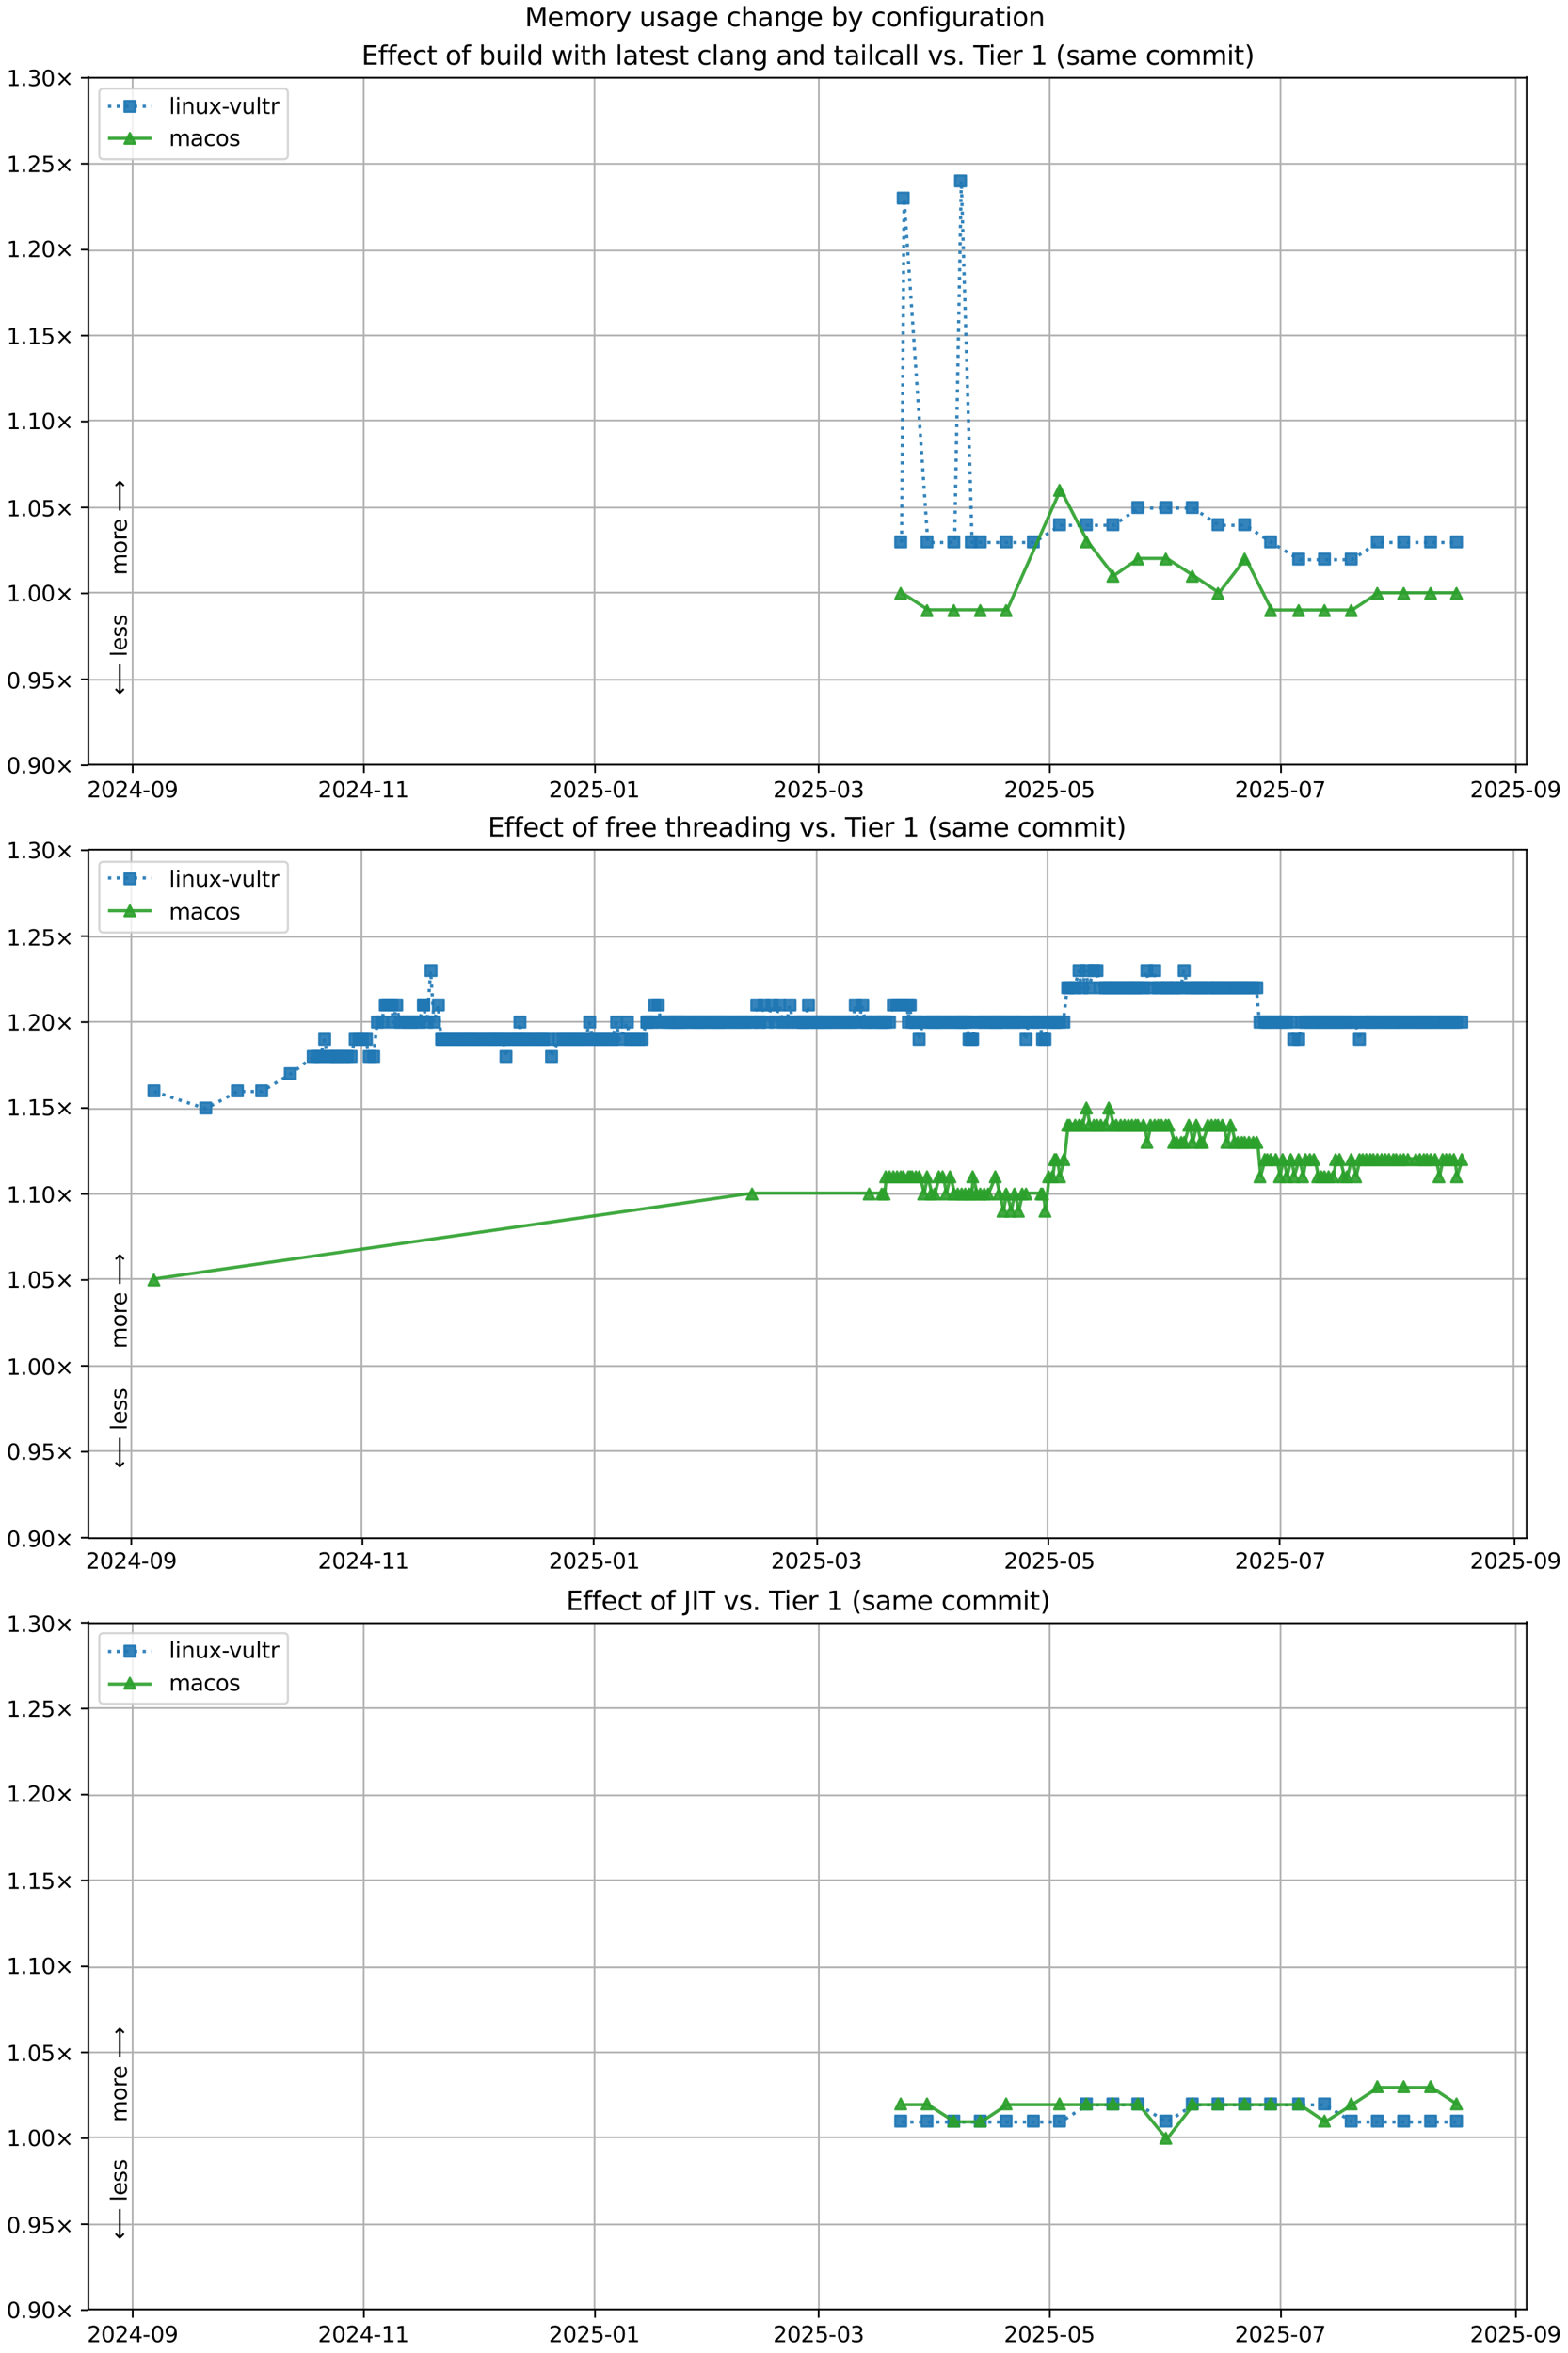 <?xml version="1.0" encoding="UTF-8"?>
<!DOCTYPE svg  PUBLIC '-//W3C//DTD SVG 1.1//EN'  'http://www.w3.org/Graphics/SVG/1.1/DTD/svg11.dtd'>
<svg width="720pt" height="1080pt" version="1.1" viewBox="0 0 720 1080" xmlns="http://www.w3.org/2000/svg" xmlns:xlink="http://www.w3.org/1999/xlink">
<defs>
<style type="text/css">*{stroke-linejoin: round; stroke-linecap: butt}</style>
</defs>
<path d="m0 1080h720v-1080h-720z" fill="#fff"/>
<path d="m40.6 351h661v-316h-661z" fill="#fff"/>
<path d="m60.9 351v-316" clip-path="url(#k)" fill="none" stroke="#b0b0b0" stroke-linecap="square" stroke-width=".8"/>
<defs>
<path id="o" d="m0 0v3.5" stroke="#000" stroke-width=".8"/>
</defs>
<use x="60.939" y="351.265" stroke="#000000" stroke-width=".8" xlink:href="#o"/>
<g transform="translate(40 366) scale(.1 -.1)">
<defs>
<path id="d" transform="scale(.016)" d="m1228 531h2203v-531h-2962v531q359 372 979 998 621 627 780 809 303 340 423 576 121 236 121 464 0 372-261 606-261 235-680 235-297 0-627-103-329-103-704-313v638q381 153 712 231 332 78 607 78 725 0 1156-363 431-362 431-968 0-288-108-546-107-257-392-607-78-91-497-524-418-433-1181-1211z"/>
<path id="c" transform="scale(.016)" d="m2034 4250q-487 0-733-480-245-479-245-1442 0-959 245-1439 246-480 733-480 491 0 736 480 246 480 246 1439 0 963-246 1442-245 480-736 480zm0 500q785 0 1199-621 414-620 414-1801 0-1178-414-1799-414-620-1199-620-784 0-1198 620-414 621-414 1799 0 1181 414 1801 414 621 1198 621z"/>
<path id="ad" transform="scale(.016)" d="m2419 4116-1594-2491h1594v2491zm-166 550h794v-3041h666v-525h-666v-1100h-628v1100h-2106v609l1940 2957z"/>
<path id="j" transform="scale(.016)" d="m313 2009h1684v-512h-1684v512z"/>
<path id="y" transform="scale(.016)" d="m703 97v575q238-113 481-172 244-59 479-59 625 0 954 420 330 420 377 1277-181-269-460-413-278-144-615-144-700 0-1108 423-408 424-408 1159 0 718 425 1152 425 435 1131 435 810 0 1236-621 427-620 427-1801 0-1103-524-1761-523-658-1407-658-238 0-482 47-243 47-506 141zm1256 1978q425 0 673 290 249 291 249 798 0 503-249 795-248 292-673 292t-673-292-248-795q0-507 248-798 248-290 673-290z"/>
</defs>
<use xlink:href="#d"/>
<use transform="translate(63.6)" xlink:href="#c"/>
<use transform="translate(127)" xlink:href="#d"/>
<use transform="translate(191)" xlink:href="#ad"/>
<use transform="translate(254)" xlink:href="#j"/>
<use transform="translate(291)" xlink:href="#c"/>
<use transform="translate(354)" xlink:href="#y"/>
</g>
<path d="m167 351v-316" clip-path="url(#k)" fill="none" stroke="#b0b0b0" stroke-linecap="square" stroke-width=".8"/>
<use x="167.089" y="351.265" stroke="#000000" stroke-width=".8" xlink:href="#o"/>
<g transform="translate(146 366) scale(.1 -.1)">
<defs>
<path id="e" transform="scale(.016)" d="m794 531h1031v3560l-1122-225v575l1116 225h631v-4135h1031v-531h-2687v531z"/>
</defs>
<use xlink:href="#d"/>
<use transform="translate(63.6)" xlink:href="#c"/>
<use transform="translate(127)" xlink:href="#d"/>
<use transform="translate(191)" xlink:href="#ad"/>
<use transform="translate(254)" xlink:href="#j"/>
<use transform="translate(291)" xlink:href="#e"/>
<use transform="translate(354)" xlink:href="#e"/>
</g>
<path d="m273 351v-316" clip-path="url(#k)" fill="none" stroke="#b0b0b0" stroke-linecap="square" stroke-width=".8"/>
<use x="273.24" y="351.265" stroke="#000000" stroke-width=".8" xlink:href="#o"/>
<g transform="translate(252 366) scale(.1 -.1)">
<defs>
<path id="f" transform="scale(.016)" d="m691 4666h2478v-532h-1900v-1143q137 47 274 70 138 23 276 23 781 0 1237-428 457-428 457-1159 0-753-469-1171-469-417-1322-417-294 0-599 50-304 50-629 150v635q281-153 581-228t634-75q541 0 856 284 316 284 316 772 0 487-316 771-315 285-856 285-253 0-505-56-251-56-513-175v2344z"/>
</defs>
<use xlink:href="#d"/>
<use transform="translate(63.6)" xlink:href="#c"/>
<use transform="translate(127)" xlink:href="#d"/>
<use transform="translate(191)" xlink:href="#f"/>
<use transform="translate(254)" xlink:href="#j"/>
<use transform="translate(291)" xlink:href="#c"/>
<use transform="translate(354)" xlink:href="#e"/>
</g>
<path d="m376 351v-316" clip-path="url(#k)" fill="none" stroke="#b0b0b0" stroke-linecap="square" stroke-width=".8"/>
<use x="375.91" y="351.265" stroke="#000000" stroke-width=".8" xlink:href="#o"/>
<g transform="translate(355 366) scale(.1 -.1)">
<defs>
<path id="ae" transform="scale(.016)" d="m2597 2516q453-97 707-404 255-306 255-756 0-690-475-1069-475-378-1350-378-293 0-604 58t-642 174v609q262-153 574-231 313-78 654-78 593 0 904 234t311 681q0 413-289 645-289 233-804 233h-544v519h569q465 0 712 186t247 536q0 359-255 551-254 193-729 193-260 0-557-57-297-56-653-174v562q360 100 674 150t592 50q719 0 1137-327 419-326 419-882 0-388-222-655t-631-370z"/>
</defs>
<use xlink:href="#d"/>
<use transform="translate(63.6)" xlink:href="#c"/>
<use transform="translate(127)" xlink:href="#d"/>
<use transform="translate(191)" xlink:href="#f"/>
<use transform="translate(254)" xlink:href="#j"/>
<use transform="translate(291)" xlink:href="#c"/>
<use transform="translate(354)" xlink:href="#ae"/>
</g>
<path d="m482 351v-316" clip-path="url(#k)" fill="none" stroke="#b0b0b0" stroke-linecap="square" stroke-width=".8"/>
<use x="482.061" y="351.265" stroke="#000000" stroke-width=".8" xlink:href="#o"/>
<g transform="translate(461 366) scale(.1 -.1)">
<use xlink:href="#d"/>
<use transform="translate(63.6)" xlink:href="#c"/>
<use transform="translate(127)" xlink:href="#d"/>
<use transform="translate(191)" xlink:href="#f"/>
<use transform="translate(254)" xlink:href="#j"/>
<use transform="translate(291)" xlink:href="#c"/>
<use transform="translate(354)" xlink:href="#f"/>
</g>
<path d="m588 351v-316" clip-path="url(#k)" fill="none" stroke="#b0b0b0" stroke-linecap="square" stroke-width=".8"/>
<use x="588.211" y="351.265" stroke="#000000" stroke-width=".8" xlink:href="#o"/>
<g transform="translate(567 366) scale(.1 -.1)">
<defs>
<path id="al" transform="scale(.016)" d="m525 4666h3e3v-269l-1694-4397h-659l1594 4134h-2241v532z"/>
</defs>
<use xlink:href="#d"/>
<use transform="translate(63.6)" xlink:href="#c"/>
<use transform="translate(127)" xlink:href="#d"/>
<use transform="translate(191)" xlink:href="#f"/>
<use transform="translate(254)" xlink:href="#j"/>
<use transform="translate(291)" xlink:href="#c"/>
<use transform="translate(354)" xlink:href="#al"/>
</g>
<path d="m696 351v-316" clip-path="url(#k)" fill="none" stroke="#b0b0b0" stroke-linecap="square" stroke-width=".8"/>
<use x="696.102" y="351.265" stroke="#000000" stroke-width=".8" xlink:href="#o"/>
<g transform="translate(675 366) scale(.1 -.1)">
<use xlink:href="#d"/>
<use transform="translate(63.6)" xlink:href="#c"/>
<use transform="translate(127)" xlink:href="#d"/>
<use transform="translate(191)" xlink:href="#f"/>
<use transform="translate(254)" xlink:href="#j"/>
<use transform="translate(291)" xlink:href="#c"/>
<use transform="translate(354)" xlink:href="#y"/>
</g>
<path d="m40.6 351h661" clip-path="url(#k)" fill="none" stroke="#b0b0b0" stroke-linecap="square" stroke-width=".8"/>
<defs>
<path id="h" d="m0 0h-3.5" stroke="#000" stroke-width=".8"/>
</defs>
<use x="40.646" y="351.265" stroke="#000000" stroke-width=".8" xlink:href="#h"/>
<g transform="translate(3 355) scale(.1 -.1)">
<defs>
<path id="g" transform="scale(.016)" d="m684 794h660v-794h-660v794z"/>
<path id="i" transform="scale(.016)" d="m4488 3438-1429-1435 1429-1428-372-378-1435 1434-1434-1434-369 378 1425 1428-1425 1435 369 378 1434-1435 1435 1435 372-378z"/>
</defs>
<use xlink:href="#c"/>
<use transform="translate(63.6)" xlink:href="#g"/>
<use transform="translate(95.4)" xlink:href="#y"/>
<use transform="translate(159)" xlink:href="#c"/>
<use transform="translate(223)" xlink:href="#i"/>
</g>
<path d="m40.6 312h661" clip-path="url(#k)" fill="none" stroke="#b0b0b0" stroke-linecap="square" stroke-width=".8"/>
<use x="40.646" y="311.823" stroke="#000000" stroke-width=".8" xlink:href="#h"/>
<g transform="translate(3 316) scale(.1 -.1)">
<use xlink:href="#c"/>
<use transform="translate(63.6)" xlink:href="#g"/>
<use transform="translate(95.4)" xlink:href="#y"/>
<use transform="translate(159)" xlink:href="#f"/>
<use transform="translate(223)" xlink:href="#i"/>
</g>
<path d="m40.6 272h661" clip-path="url(#k)" fill="none" stroke="#b0b0b0" stroke-linecap="square" stroke-width=".8"/>
<use x="40.646" y="272.382" stroke="#000000" stroke-width=".8" xlink:href="#h"/>
<g transform="translate(3 276) scale(.1 -.1)">
<use xlink:href="#e"/>
<use transform="translate(63.6)" xlink:href="#g"/>
<use transform="translate(95.4)" xlink:href="#c"/>
<use transform="translate(159)" xlink:href="#c"/>
<use transform="translate(223)" xlink:href="#i"/>
</g>
<path d="m40.6 233h661" clip-path="url(#k)" fill="none" stroke="#b0b0b0" stroke-linecap="square" stroke-width=".8"/>
<use x="40.646" y="232.94" stroke="#000000" stroke-width=".8" xlink:href="#h"/>
<g transform="translate(3 237) scale(.1 -.1)">
<use xlink:href="#e"/>
<use transform="translate(63.6)" xlink:href="#g"/>
<use transform="translate(95.4)" xlink:href="#c"/>
<use transform="translate(159)" xlink:href="#f"/>
<use transform="translate(223)" xlink:href="#i"/>
</g>
<path d="m40.6 193h661" clip-path="url(#k)" fill="none" stroke="#b0b0b0" stroke-linecap="square" stroke-width=".8"/>
<use x="40.646" y="193.499" stroke="#000000" stroke-width=".8" xlink:href="#h"/>
<g transform="translate(3 197) scale(.1 -.1)">
<use xlink:href="#e"/>
<use transform="translate(63.6)" xlink:href="#g"/>
<use transform="translate(95.4)" xlink:href="#e"/>
<use transform="translate(159)" xlink:href="#c"/>
<use transform="translate(223)" xlink:href="#i"/>
</g>
<path d="m40.6 154h661" clip-path="url(#k)" fill="none" stroke="#b0b0b0" stroke-linecap="square" stroke-width=".8"/>
<use x="40.646" y="154.057" stroke="#000000" stroke-width=".8" xlink:href="#h"/>
<g transform="translate(3 158) scale(.1 -.1)">
<use xlink:href="#e"/>
<use transform="translate(63.6)" xlink:href="#g"/>
<use transform="translate(95.4)" xlink:href="#e"/>
<use transform="translate(159)" xlink:href="#f"/>
<use transform="translate(223)" xlink:href="#i"/>
</g>
<path d="m40.6 115h661" clip-path="url(#k)" fill="none" stroke="#b0b0b0" stroke-linecap="square" stroke-width=".8"/>
<use x="40.646" y="114.616" stroke="#000000" stroke-width=".8" xlink:href="#h"/>
<g transform="translate(3 118) scale(.1 -.1)">
<use xlink:href="#e"/>
<use transform="translate(63.6)" xlink:href="#g"/>
<use transform="translate(95.4)" xlink:href="#d"/>
<use transform="translate(159)" xlink:href="#c"/>
<use transform="translate(223)" xlink:href="#i"/>
</g>
<path d="m40.6 75.2h661" clip-path="url(#k)" fill="none" stroke="#b0b0b0" stroke-linecap="square" stroke-width=".8"/>
<use x="40.646" y="75.174" stroke="#000000" stroke-width=".8" xlink:href="#h"/>
<g transform="translate(3 79) scale(.1 -.1)">
<use xlink:href="#e"/>
<use transform="translate(63.6)" xlink:href="#g"/>
<use transform="translate(95.4)" xlink:href="#d"/>
<use transform="translate(159)" xlink:href="#f"/>
<use transform="translate(223)" xlink:href="#i"/>
</g>
<path d="m40.6 35.7h661" clip-path="url(#k)" fill="none" stroke="#b0b0b0" stroke-linecap="square" stroke-width=".8"/>
<use x="40.646" y="35.733" stroke="#000000" stroke-width=".8" xlink:href="#h"/>
<g transform="translate(3 39.5) scale(.1 -.1)">
<use xlink:href="#e"/>
<use transform="translate(63.6)" xlink:href="#g"/>
<use transform="translate(95.4)" xlink:href="#ae"/>
<use transform="translate(159)" xlink:href="#c"/>
<use transform="translate(223)" xlink:href="#i"/>
</g>
<path d="m414 249 1.14-158 10.9 158h12.3l3.08-166 4.95 166h4.13 11.9 12.5l12-7.89h12.3 12.2l11.4-7.89h12.9 12.2l11.8 7.89h12.2l11.9 7.89 12.9 7.89h11.8 12.3l12-7.89h12.1 12.4 11.9" clip-path="url(#k)" fill="none" stroke="#1f77b4" stroke-dasharray="1.5,2.475" stroke-opacity=".9" stroke-width="1.5"/>
<defs>
<path id="a" d="m-2.5 2.5h5v-5h-5z" stroke="#1f77b4" stroke-opacity=".9"/>
</defs>
<g clip-path="url(#k)" fill="#1f77b4" fill-opacity=".9" stroke="#1f77b4" stroke-opacity=".9">
<use x="413.596" y="248.717" xlink:href="#a"/>
<use x="414.733" y="90.951" xlink:href="#a"/>
<use x="425.669" y="248.717" xlink:href="#a"/>
<use x="437.972" y="248.717" xlink:href="#a"/>
<use x="441.055" y="83.062" xlink:href="#a"/>
<use x="446.003" y="248.717" xlink:href="#a"/>
<use x="450.128" y="248.717" xlink:href="#a"/>
<use x="461.99" y="248.717" xlink:href="#a"/>
<use x="474.5" y="248.717" xlink:href="#a"/>
<use x="486.524" y="240.829" xlink:href="#a"/>
<use x="498.855" y="240.829" xlink:href="#a"/>
<use x="511.021" y="240.829" xlink:href="#a"/>
<use x="522.471" y="232.94" xlink:href="#a"/>
<use x="535.321" y="232.94" xlink:href="#a"/>
<use x="547.473" y="232.94" xlink:href="#a"/>
<use x="559.286" y="240.829" xlink:href="#a"/>
<use x="571.502" y="240.829" xlink:href="#a"/>
<use x="583.44" y="248.717" xlink:href="#a"/>
<use x="596.325" y="256.605" xlink:href="#a"/>
<use x="608.169" y="256.605" xlink:href="#a"/>
<use x="620.458" y="256.605" xlink:href="#a"/>
<use x="632.443" y="248.717" xlink:href="#a"/>
<use x="644.537" y="248.717" xlink:href="#a"/>
<use x="656.907" y="248.717" xlink:href="#a"/>
<use x="668.803" y="248.717" xlink:href="#a"/>
</g>
<path d="m414 272 12.1 7.89h12.3 12.2 11.9l24.5-55.2 12.3 23.7 12.2 15.8 11.4-7.89h12.9l12.2 7.89 11.8 7.89 12.2-15.8 11.9 23.7h12.9 11.8 12.3l12-7.89h12.1 12.4 11.9" clip-path="url(#k)" fill="none" stroke="#2ca02c" stroke-linecap="square" stroke-opacity=".9" stroke-width="1.5"/>
<defs>
<path id="b" d="m0-2.5-2.5 5h5z" stroke="#2ca02c" stroke-opacity=".9"/>
</defs>
<g clip-path="url(#k)" fill="#2ca02c" fill-opacity=".9" stroke="#2ca02c" stroke-opacity=".9">
<use x="413.596" y="272.382" xlink:href="#b"/>
<use x="425.669" y="280.27" xlink:href="#b"/>
<use x="437.972" y="280.27" xlink:href="#b"/>
<use x="450.128" y="280.27" xlink:href="#b"/>
<use x="461.99" y="280.27" xlink:href="#b"/>
<use x="486.524" y="225.052" xlink:href="#b"/>
<use x="498.855" y="248.717" xlink:href="#b"/>
<use x="511.021" y="264.493" xlink:href="#b"/>
<use x="522.471" y="256.605" xlink:href="#b"/>
<use x="535.321" y="256.605" xlink:href="#b"/>
<use x="547.473" y="264.493" xlink:href="#b"/>
<use x="559.286" y="272.382" xlink:href="#b"/>
<use x="571.502" y="256.605" xlink:href="#b"/>
<use x="583.44" y="280.27" xlink:href="#b"/>
<use x="596.325" y="280.27" xlink:href="#b"/>
<use x="608.169" y="280.27" xlink:href="#b"/>
<use x="620.458" y="280.27" xlink:href="#b"/>
<use x="632.443" y="272.382" xlink:href="#b"/>
<use x="644.537" y="272.382" xlink:href="#b"/>
<use x="656.907" y="272.382" xlink:href="#b"/>
<use x="668.803" y="272.382" xlink:href="#b"/>
</g>
<path d="m40.6 351v-316" fill="none" stroke="#000" stroke-linecap="square" stroke-width=".8"/>
<path d="m701 351v-316" fill="none" stroke="#000" stroke-linecap="square" stroke-width=".8"/>
<path d="m40.6 351h661" fill="none" stroke="#000" stroke-linecap="square" stroke-width=".8"/>
<path d="m40.6 35.7h661" fill="none" stroke="#000" stroke-linecap="square" stroke-width=".8"/>
<g clip-path="url(#k)">
<g transform="translate(58.2 264) rotate(-90) scale(.1 -.1)">
<defs>
<path id="q" transform="scale(.016)" d="m3328 2828q216 388 516 572t706 184q547 0 844-383 297-382 297-1088v-2113h-578v2094q0 503-179 746-178 244-543 244-447 0-707-297-259-296-259-809v-1978h-578v2094q0 506-178 748t-550 242q-441 0-701-298-259-298-259-808v-1978h-578v3500h578v-544q197 322 472 475t653 153q382 0 649-194 267-193 395-562z"/>
<path id="s" transform="scale(.016)" d="m1959 3097q-462 0-731-361t-269-989 267-989q268-361 733-361 460 0 728 362 269 363 269 988 0 622-269 986-268 364-728 364zm0 487q750 0 1178-488 429-487 429-1349 0-859-429-1349-428-489-1178-489-753 0-1180 489-426 490-426 1349 0 862 426 1349 427 488 1180 488z"/>
<path id="w" transform="scale(.016)" d="m2631 2963q-97 56-211 82-114 27-251 27-488 0-749-317t-261-911v-1844h-578v3500h578v-544q182 319 472 473 291 155 707 155 59 0 131-8 72-7 159-23l3-590z"/>
<path id="n" transform="scale(.016)" d="m3597 1894v-281h-2644q38-594 358-905t892-311q331 0 642 81t618 244v-544q-310-131-635-200t-659-69q-838 0-1327 487-489 488-489 1320 0 859 464 1363 464 505 1252 505 706 0 1117-455 411-454 411-1235zm-575 169q-6 471-264 752-258 282-683 282-481 0-770-272t-333-766l2050 4z"/>
<path id="ao" transform="scale(.016)" d="m8863 2147v-281l-1229-1228-375 375 729 728h-7622v531h7622l-729 728 375 375 1229-1228z"/>
</defs>
<use xlink:href="#q"/>
<use transform="translate(97.4)" xlink:href="#s"/>
<use transform="translate(159)" xlink:href="#w"/>
<use transform="translate(197)" xlink:href="#n"/>
<use transform="translate(259)" xlink:href="#DejaVuSans-20"/>
<use transform="translate(291)" xlink:href="#ao"/>
</g>
</g>
<g clip-path="url(#k)">
<g transform="translate(58.2 319) rotate(-90) scale(.1 -.1)">
<defs>
<path id="ap" transform="scale(.016)" d="m313 1866v281l1228 1228 375-375-728-728h7621v-531h-7621l728-728-375-375-1228 1228z"/>
<path id="t" transform="scale(.016)" d="m603 4863h575v-4863h-575v4863z"/>
<path id="p" transform="scale(.016)" d="m2834 3397v-544q-243 125-506 187-262 63-544 63-428 0-642-131t-214-394q0-200 153-314t616-217l197-44q612-131 870-370t258-667q0-488-386-773-386-284-1061-284-281 0-586 55t-642 164v594q319-166 628-249 309-82 613-82 406 0 624 139 219 139 219 392 0 234-158 359-157 125-692 241l-200 47q-534 112-772 345-237 233-237 639 0 494 350 762 350 269 994 269 318 0 599-47 282-46 519-140z"/>
</defs>
<use xlink:href="#ap"/>
<use transform="translate(143)" xlink:href="#DejaVuSans-20"/>
<use transform="translate(175)" xlink:href="#t"/>
<use transform="translate(203)" xlink:href="#n"/>
<use transform="translate(264)" xlink:href="#p"/>
<use transform="translate(317)" xlink:href="#p"/>
</g>
</g>
<g transform="translate(166 29.7) scale(.12 -.12)">
<defs>
<path id="ak" transform="scale(.016)" d="m628 4666h2950v-532h-2319v-1381h2222v-531h-2222v-1691h2375v-531h-3006v4666z"/>
<path id="z" transform="scale(.016)" d="m2375 4863v-479h-550q-309 0-430-125-120-125-120-450v-309h947v-447h-947v-3053h-578v3053h-550v447h550v244q0 584 272 851 272 268 862 268h544z"/>
<path id="x" transform="scale(.016)" d="m3122 3366v-538q-244 135-489 202t-495 67q-560 0-870-355-309-354-309-995t309-996q310-354 870-354 250 0 495 67t489 202v-532q-241-112-499-168-257-57-548-57-791 0-1257 497-465 497-465 1341 0 856 470 1346 471 491 1290 491 265 0 518-55 253-54 491-163z"/>
<path id="r" transform="scale(.016)" d="m1172 4494v-994h1184v-447h-1184v-1900q0-428 117-550t477-122h590v-481h-590q-666 0-919 248-253 249-253 905v1900h-422v447h422v994h578z"/>
<path id="ar" transform="scale(.016)" d="m3116 1747q0 634-261 995t-717 361q-457 0-718-361t-261-995 261-995 718-361q456 0 717 361t261 995zm-1957 1222q182 312 458 463 277 152 661 152 638 0 1036-506 399-506 399-1331t-399-1332q-398-506-1036-506-384 0-661 152-276 152-458 464v-525h-578v4863h578v-1894z"/>
<path id="aa" transform="scale(.016)" d="m544 1381v2119h575v-2097q0-497 193-746 194-248 582-248 465 0 735 297 271 297 271 810v1984h575v-3500h-575v538q-209-319-486-474-276-155-642-155-603 0-916 375-312 375-312 1097zm1447 2203z"/>
<path id="u" transform="scale(.016)" d="m603 3500h575v-3500h-575v3500zm0 1363h575v-729h-575v729z"/>
<path id="aj" transform="scale(.016)" d="m2906 2969v1894h575v-4863h-575v525q-181-312-458-464-276-152-664-152-634 0-1033 506-398 507-398 1332t398 1331q399 506 1033 506 388 0 664-152 277-151 458-463zm-1959-1222q0-634 261-995t717-361 718 361q263 361 263 995t-263 995q-262 361-718 361t-717-361-261-995z"/>
<path id="as" transform="scale(.016)" d="m269 3500h575l719-2731 715 2731h678l719-2731 716 2731h575l-916-3500h-678l-753 2869-756-2869h-679l-915 3500z"/>
<path id="ai" transform="scale(.016)" d="m3513 2113v-2113h-575v2094q0 497-194 743-194 247-581 247-466 0-735-297-269-296-269-809v-1978h-578v4863h578v-1907q207 316 486 472 280 156 646 156 603 0 912-373 310-373 310-1098z"/>
<path id="v" transform="scale(.016)" d="m2194 1759q-697 0-966-159t-269-544q0-306 202-486 202-179 548-179 479 0 768 339t289 901v128h-572zm1147 238v-2e3h-575v531q-197-318-491-470t-719-152q-537 0-855 302-317 302-317 808 0 590 395 890 396 300 1180 300h807v57q0 397-261 614t-733 217q-300 0-585-72-284-72-546-216v532q315 122 612 182 297 61 578 61 760 0 1135-394 375-393 375-1193z"/>
<path id="ab" transform="scale(.016)" d="m3513 2113v-2113h-575v2094q0 497-194 743-194 247-581 247-466 0-735-297-269-296-269-809v-1978h-578v3500h578v-544q207 316 486 472 280 156 646 156 603 0 912-373 310-373 310-1098z"/>
<path id="af" transform="scale(.016)" d="m2906 1791q0 625-258 968-257 344-723 344-462 0-720-344-258-343-258-968 0-622 258-966t720-344q466 0 723 344 258 344 258 966zm575-1357q0-893-397-1329-396-436-1215-436-303 0-572 45t-522 139v559q253-137 500-202 247-66 503-66 566 0 847 295t281 892v285q-178-310-456-463t-666-153q-643 0-1037 490-394 491-394 1301 0 812 394 1302 394 491 1037 491 388 0 666-153t456-462v531h575v-3066z"/>
<path id="ac" transform="scale(.016)" d="m191 3500h609l1094-2937 1094 2937h609l-1313-3500h-781l-1312 3500z"/>
<path id="ag" transform="scale(.016)" d="m-19 4666h3947v-532h-1656v-4134h-634v4134h-1657v532z"/>
<path id="an" transform="scale(.016)" d="m1984 4856q-418-718-622-1422-203-703-203-1425 0-721 205-1429t620-1424h-500q-468 735-701 1444t-233 1409q0 697 231 1403 232 707 703 1444h500z"/>
<path id="am" transform="scale(.016)" d="m513 4856h500q468-737 701-1444 233-706 233-1403 0-700-233-1409t-701-1444h-500q415 716 620 1424t205 1429q0 722-205 1425-205 704-620 1422z"/>
</defs>
<use xlink:href="#ak"/>
<use transform="translate(63.2)" xlink:href="#z"/>
<use transform="translate(98.4)" xlink:href="#z"/>
<use transform="translate(134)" xlink:href="#n"/>
<use transform="translate(195)" xlink:href="#x"/>
<use transform="translate(250)" xlink:href="#r"/>
<use transform="translate(289)" xlink:href="#DejaVuSans-20"/>
<use transform="translate(321)" xlink:href="#s"/>
<use transform="translate(382)" xlink:href="#z"/>
<use transform="translate(417)" xlink:href="#DejaVuSans-20"/>
<use transform="translate(449)" xlink:href="#ar"/>
<use transform="translate(513)" xlink:href="#aa"/>
<use transform="translate(576)" xlink:href="#u"/>
<use transform="translate(604)" xlink:href="#t"/>
<use transform="translate(632)" xlink:href="#aj"/>
<use transform="translate(695)" xlink:href="#DejaVuSans-20"/>
<use transform="translate(727)" xlink:href="#as"/>
<use transform="translate(809)" xlink:href="#u"/>
<use transform="translate(837)" xlink:href="#r"/>
<use transform="translate(876)" xlink:href="#ai"/>
<use transform="translate(939)" xlink:href="#DejaVuSans-20"/>
<use transform="translate(971)" xlink:href="#t"/>
<use transform="translate(999)" xlink:href="#v"/>
<use transform="translate(1060)" xlink:href="#r"/>
<use transform="translate(1099)" xlink:href="#n"/>
<use transform="translate(1161)" xlink:href="#p"/>
<use transform="translate(1213)" xlink:href="#r"/>
<use transform="translate(1252)" xlink:href="#DejaVuSans-20"/>
<use transform="translate(1284)" xlink:href="#x"/>
<use transform="translate(1339)" xlink:href="#t"/>
<use transform="translate(1367)" xlink:href="#v"/>
<use transform="translate(1428)" xlink:href="#ab"/>
<use transform="translate(1491)" xlink:href="#af"/>
<use transform="translate(1555)" xlink:href="#DejaVuSans-20"/>
<use transform="translate(1586)" xlink:href="#v"/>
<use transform="translate(1648)" xlink:href="#ab"/>
<use transform="translate(1711)" xlink:href="#aj"/>
<use transform="translate(1775)" xlink:href="#DejaVuSans-20"/>
<use transform="translate(1806)" xlink:href="#r"/>
<use transform="translate(1846)" xlink:href="#v"/>
<use transform="translate(1907)" xlink:href="#u"/>
<use transform="translate(1935)" xlink:href="#t"/>
<use transform="translate(1962)" xlink:href="#x"/>
<use transform="translate(2017)" xlink:href="#v"/>
<use transform="translate(2079)" xlink:href="#t"/>
<use transform="translate(2106)" xlink:href="#t"/>
<use transform="translate(2134)" xlink:href="#DejaVuSans-20"/>
<use transform="translate(2166)" xlink:href="#ac"/>
<use transform="translate(2225)" xlink:href="#p"/>
<use transform="translate(2277)" xlink:href="#g"/>
<use transform="translate(2309)" xlink:href="#DejaVuSans-20"/>
<use transform="translate(2341)" xlink:href="#ag"/>
<use transform="translate(2399)" xlink:href="#u"/>
<use transform="translate(2427)" xlink:href="#n"/>
<use transform="translate(2488)" xlink:href="#w"/>
<use transform="translate(2529)" xlink:href="#DejaVuSans-20"/>
<use transform="translate(2561)" xlink:href="#e"/>
<use transform="translate(2625)" xlink:href="#DejaVuSans-20"/>
<use transform="translate(2656)" xlink:href="#an"/>
<use transform="translate(2696)" xlink:href="#p"/>
<use transform="translate(2748)" xlink:href="#v"/>
<use transform="translate(2809)" xlink:href="#q"/>
<use transform="translate(2906)" xlink:href="#n"/>
<use transform="translate(2968)" xlink:href="#DejaVuSans-20"/>
<use transform="translate(3e3)" xlink:href="#x"/>
<use transform="translate(3055)" xlink:href="#s"/>
<use transform="translate(3116)" xlink:href="#q"/>
<use transform="translate(3213)" xlink:href="#q"/>
<use transform="translate(3311)" xlink:href="#u"/>
<use transform="translate(3338)" xlink:href="#r"/>
<use transform="translate(3378)" xlink:href="#am"/>
</g>
<path d="m47.6 73.1h82.6q2 0 2-2v-28.4q0-2-2-2h-82.6q-2 0-2 2v28.4q0 2 2 2z" fill="#fff" opacity=".8" stroke="#ccc"/>
<path d="m49.6 48.8h10 10" fill="none" stroke="#1f77b4" stroke-dasharray="1.5,2.475" stroke-opacity=".9" stroke-width="1.5"/>
<use x="59.646" y="48.831" fill="#1f77b4" fill-opacity=".9" stroke="#1f77b4" stroke-opacity=".9" xlink:href="#a"/>
<g transform="translate(77.6 52.3) scale(.1 -.1)">
<defs>
<path id="ah" transform="scale(.016)" d="m3513 3500-1266-1703 1331-1797h-678l-1019 1375-1018-1375h-679l1360 1831-1244 1669h678l928-1247 928 1247h679z"/>
</defs>
<use xlink:href="#t"/>
<use transform="translate(27.8)" xlink:href="#u"/>
<use transform="translate(55.6)" xlink:href="#ab"/>
<use transform="translate(119)" xlink:href="#aa"/>
<use transform="translate(182)" xlink:href="#ah"/>
<use transform="translate(242)" xlink:href="#j"/>
<use transform="translate(275)" xlink:href="#ac"/>
<use transform="translate(334)" xlink:href="#aa"/>
<use transform="translate(398)" xlink:href="#t"/>
<use transform="translate(425)" xlink:href="#r"/>
<use transform="translate(465)" xlink:href="#w"/>
</g>
<path d="m49.6 63.5h10 10" fill="none" stroke="#2ca02c" stroke-linecap="square" stroke-opacity=".9" stroke-width="1.5"/>
<use x="59.646" y="63.509" fill="#2ca02c" fill-opacity=".9" stroke="#2ca02c" stroke-opacity=".9" xlink:href="#b"/>
<g transform="translate(77.6 67) scale(.1 -.1)">
<use xlink:href="#q"/>
<use transform="translate(97.4)" xlink:href="#v"/>
<use transform="translate(159)" xlink:href="#x"/>
<use transform="translate(214)" xlink:href="#s"/>
<use transform="translate(275)" xlink:href="#p"/>
</g>
<path d="m40.6 706h661v-316h-661z" fill="#fff"/>
<path d="m60.3 706v-316" clip-path="url(#l)" fill="none" stroke="#b0b0b0" stroke-linecap="square" stroke-width=".8"/>
<use x="60.286" y="705.793" stroke="#000000" stroke-width=".8" xlink:href="#o"/>
<g transform="translate(39.4 720) scale(.1 -.1)">
<use xlink:href="#d"/>
<use transform="translate(63.6)" xlink:href="#c"/>
<use transform="translate(127)" xlink:href="#d"/>
<use transform="translate(191)" xlink:href="#ad"/>
<use transform="translate(254)" xlink:href="#j"/>
<use transform="translate(291)" xlink:href="#c"/>
<use transform="translate(354)" xlink:href="#y"/>
</g>
<path d="m166 706v-316" clip-path="url(#l)" fill="none" stroke="#b0b0b0" stroke-linecap="square" stroke-width=".8"/>
<use x="166.437" y="705.793" stroke="#000000" stroke-width=".8" xlink:href="#o"/>
<g transform="translate(146 720) scale(.1 -.1)">
<use xlink:href="#d"/>
<use transform="translate(63.6)" xlink:href="#c"/>
<use transform="translate(127)" xlink:href="#d"/>
<use transform="translate(191)" xlink:href="#ad"/>
<use transform="translate(254)" xlink:href="#j"/>
<use transform="translate(291)" xlink:href="#e"/>
<use transform="translate(354)" xlink:href="#e"/>
</g>
<path d="m273 706v-316" clip-path="url(#l)" fill="none" stroke="#b0b0b0" stroke-linecap="square" stroke-width=".8"/>
<use x="272.587" y="705.793" stroke="#000000" stroke-width=".8" xlink:href="#o"/>
<g transform="translate(252 720) scale(.1 -.1)">
<use xlink:href="#d"/>
<use transform="translate(63.6)" xlink:href="#c"/>
<use transform="translate(127)" xlink:href="#d"/>
<use transform="translate(191)" xlink:href="#f"/>
<use transform="translate(254)" xlink:href="#j"/>
<use transform="translate(291)" xlink:href="#c"/>
<use transform="translate(354)" xlink:href="#e"/>
</g>
<path d="m375 706v-316" clip-path="url(#l)" fill="none" stroke="#b0b0b0" stroke-linecap="square" stroke-width=".8"/>
<use x="375.258" y="705.793" stroke="#000000" stroke-width=".8" xlink:href="#o"/>
<g transform="translate(354 720) scale(.1 -.1)">
<use xlink:href="#d"/>
<use transform="translate(63.6)" xlink:href="#c"/>
<use transform="translate(127)" xlink:href="#d"/>
<use transform="translate(191)" xlink:href="#f"/>
<use transform="translate(254)" xlink:href="#j"/>
<use transform="translate(291)" xlink:href="#c"/>
<use transform="translate(354)" xlink:href="#ae"/>
</g>
<path d="m481 706v-316" clip-path="url(#l)" fill="none" stroke="#b0b0b0" stroke-linecap="square" stroke-width=".8"/>
<use x="481.408" y="705.793" stroke="#000000" stroke-width=".8" xlink:href="#o"/>
<g transform="translate(461 720) scale(.1 -.1)">
<use xlink:href="#d"/>
<use transform="translate(63.6)" xlink:href="#c"/>
<use transform="translate(127)" xlink:href="#d"/>
<use transform="translate(191)" xlink:href="#f"/>
<use transform="translate(254)" xlink:href="#j"/>
<use transform="translate(291)" xlink:href="#c"/>
<use transform="translate(354)" xlink:href="#f"/>
</g>
<path d="m588 706v-316" clip-path="url(#l)" fill="none" stroke="#b0b0b0" stroke-linecap="square" stroke-width=".8"/>
<use x="587.559" y="705.793" stroke="#000000" stroke-width=".8" xlink:href="#o"/>
<g transform="translate(567 720) scale(.1 -.1)">
<use xlink:href="#d"/>
<use transform="translate(63.6)" xlink:href="#c"/>
<use transform="translate(127)" xlink:href="#d"/>
<use transform="translate(191)" xlink:href="#f"/>
<use transform="translate(254)" xlink:href="#j"/>
<use transform="translate(291)" xlink:href="#c"/>
<use transform="translate(354)" xlink:href="#al"/>
</g>
<path d="m695 706v-316" clip-path="url(#l)" fill="none" stroke="#b0b0b0" stroke-linecap="square" stroke-width=".8"/>
<use x="695.45" y="705.793" stroke="#000000" stroke-width=".8" xlink:href="#o"/>
<g transform="translate(675 720) scale(.1 -.1)">
<use xlink:href="#d"/>
<use transform="translate(63.6)" xlink:href="#c"/>
<use transform="translate(127)" xlink:href="#d"/>
<use transform="translate(191)" xlink:href="#f"/>
<use transform="translate(254)" xlink:href="#j"/>
<use transform="translate(291)" xlink:href="#c"/>
<use transform="translate(354)" xlink:href="#y"/>
</g>
<path d="m40.6 706h661" clip-path="url(#l)" fill="none" stroke="#b0b0b0" stroke-linecap="square" stroke-width=".8"/>
<use x="40.646" y="705.793" stroke="#000000" stroke-width=".8" xlink:href="#h"/>
<g transform="translate(3 710) scale(.1 -.1)">
<use xlink:href="#c"/>
<use transform="translate(63.6)" xlink:href="#g"/>
<use transform="translate(95.4)" xlink:href="#y"/>
<use transform="translate(159)" xlink:href="#c"/>
<use transform="translate(223)" xlink:href="#i"/>
</g>
<path d="m40.6 666h661" clip-path="url(#l)" fill="none" stroke="#b0b0b0" stroke-linecap="square" stroke-width=".8"/>
<use x="40.646" y="666.352" stroke="#000000" stroke-width=".8" xlink:href="#h"/>
<g transform="translate(3 670) scale(.1 -.1)">
<use xlink:href="#c"/>
<use transform="translate(63.6)" xlink:href="#g"/>
<use transform="translate(95.4)" xlink:href="#y"/>
<use transform="translate(159)" xlink:href="#f"/>
<use transform="translate(223)" xlink:href="#i"/>
</g>
<path d="m40.6 627h661" clip-path="url(#l)" fill="none" stroke="#b0b0b0" stroke-linecap="square" stroke-width=".8"/>
<use x="40.646" y="626.91" stroke="#000000" stroke-width=".8" xlink:href="#h"/>
<g transform="translate(3 631) scale(.1 -.1)">
<use xlink:href="#e"/>
<use transform="translate(63.6)" xlink:href="#g"/>
<use transform="translate(95.4)" xlink:href="#c"/>
<use transform="translate(159)" xlink:href="#c"/>
<use transform="translate(223)" xlink:href="#i"/>
</g>
<path d="m40.6 587h661" clip-path="url(#l)" fill="none" stroke="#b0b0b0" stroke-linecap="square" stroke-width=".8"/>
<use x="40.646" y="587.469" stroke="#000000" stroke-width=".8" xlink:href="#h"/>
<g transform="translate(3 591) scale(.1 -.1)">
<use xlink:href="#e"/>
<use transform="translate(63.6)" xlink:href="#g"/>
<use transform="translate(95.4)" xlink:href="#c"/>
<use transform="translate(159)" xlink:href="#f"/>
<use transform="translate(223)" xlink:href="#i"/>
</g>
<path d="m40.6 548h661" clip-path="url(#l)" fill="none" stroke="#b0b0b0" stroke-linecap="square" stroke-width=".8"/>
<use x="40.646" y="548.027" stroke="#000000" stroke-width=".8" xlink:href="#h"/>
<g transform="translate(3 552) scale(.1 -.1)">
<use xlink:href="#e"/>
<use transform="translate(63.6)" xlink:href="#g"/>
<use transform="translate(95.4)" xlink:href="#e"/>
<use transform="translate(159)" xlink:href="#c"/>
<use transform="translate(223)" xlink:href="#i"/>
</g>
<path d="m40.6 509h661" clip-path="url(#l)" fill="none" stroke="#b0b0b0" stroke-linecap="square" stroke-width=".8"/>
<use x="40.646" y="508.586" stroke="#000000" stroke-width=".8" xlink:href="#h"/>
<g transform="translate(3 512) scale(.1 -.1)">
<use xlink:href="#e"/>
<use transform="translate(63.6)" xlink:href="#g"/>
<use transform="translate(95.4)" xlink:href="#e"/>
<use transform="translate(159)" xlink:href="#f"/>
<use transform="translate(223)" xlink:href="#i"/>
</g>
<path d="m40.6 469h661" clip-path="url(#l)" fill="none" stroke="#b0b0b0" stroke-linecap="square" stroke-width=".8"/>
<use x="40.646" y="469.144" stroke="#000000" stroke-width=".8" xlink:href="#h"/>
<g transform="translate(3 473) scale(.1 -.1)">
<use xlink:href="#e"/>
<use transform="translate(63.6)" xlink:href="#g"/>
<use transform="translate(95.4)" xlink:href="#d"/>
<use transform="translate(159)" xlink:href="#c"/>
<use transform="translate(223)" xlink:href="#i"/>
</g>
<path d="m40.6 430h661" clip-path="url(#l)" fill="none" stroke="#b0b0b0" stroke-linecap="square" stroke-width=".8"/>
<use x="40.646" y="429.703" stroke="#000000" stroke-width=".8" xlink:href="#h"/>
<g transform="translate(3 434) scale(.1 -.1)">
<use xlink:href="#e"/>
<use transform="translate(63.6)" xlink:href="#g"/>
<use transform="translate(95.4)" xlink:href="#d"/>
<use transform="translate(159)" xlink:href="#f"/>
<use transform="translate(223)" xlink:href="#i"/>
</g>
<path d="m40.6 390h661" clip-path="url(#l)" fill="none" stroke="#b0b0b0" stroke-linecap="square" stroke-width=".8"/>
<use x="40.646" y="390.261" stroke="#000000" stroke-width=".8" xlink:href="#h"/>
<g transform="translate(3 394) scale(.1 -.1)">
<use xlink:href="#e"/>
<use transform="translate(63.6)" xlink:href="#g"/>
<use transform="translate(95.4)" xlink:href="#ae"/>
<use transform="translate(159)" xlink:href="#c"/>
<use transform="translate(223)" xlink:href="#i"/>
</g>
<g stroke="#1f77b4" stroke-opacity=".9">
<path d="m70.7 501 23.8 7.89 14.5-7.89h11.1l13.1-7.89 10.5-7.89h3.41l1.85-7.89 1.6 7.89h10.5l1.91-7.89h5.15l1.31 7.89h2.04l1.7-15.8h1.96l1.64-7.89h3.06l0.783 7.89 1.41-7.89 1.65 7.89h8.8l1.81-7.89h0.131l1.58 7.89 1.77-23.7 1.53 23.7 1.86-7.89 1.48 15.8h28.6l0.93 7.89 1.72-7.89h3.83l0.875-7.89 0.757 7.89h12.3l1.45 7.89 3.43-7.89h12.4l1.65-7.89 1.78 7.89h8.74l1.86-7.89 1.6 7.89 3.34-7.89 1.46 7.89h5.3l2.2-7.89h2.99l0.538-7.89h1.65l1.68 7.89h41.9l1.68-7.89 1.43 7.89 1.92-7.89 1.57 7.89 2.11-7.89 1.45 7.89 2-7.89 1.59 7.89h1.9l1.3-7.89 1.74 7.89h5.45l1.28-7.89 0.51 7.89h20.3l0.657-7.89 1.75 7.89 1.63-7.89 1.61 7.89h10.7l1.76-7.89h6.8l0.112 7.89 0.874-7.89 0.89 7.89h1.67l1.49 7.89 2.09-7.89h20.4l0.417 7.89h1.67l1.65-7.89h21.1l1.79 7.89 1.5-7.89h5.38l0.689 7.89h1.12l1.69-7.89h6.97l1.76-15.8h3.48l1.76-7.89 1.45 7.89 1.91-7.89 1.24 7.89 2.21-7.89h1.41l1.76 7.89h19.5l1.64-7.89 1.64 7.89 1.95-7.89 1.62 7.89h10.6l1.36-7.89 2.16 7.89h31.2l1.45 15.8h14.2l1.37 7.89h2.25l1.8-7.89h24.4l1.77 7.89 1.49-7.89h45.5" clip-path="url(#l)" fill="none" stroke-dasharray="1.5,2.475" stroke-width="1.5"/>
<g clip-path="url(#l)" fill="#1f77b4" fill-opacity=".9">
<use x="70.673" y="500.697" xlink:href="#a"/>
<use x="94.483" y="508.586" xlink:href="#a"/>
<use x="109.03" y="500.697" xlink:href="#a"/>
<use x="120.173" y="500.697" xlink:href="#a"/>
<use x="133.298" y="492.809" xlink:href="#a"/>
<use x="143.821" y="484.921" xlink:href="#a"/>
<use x="145.539" y="484.921" xlink:href="#a"/>
<use x="147.232" y="484.921" xlink:href="#a"/>
<use x="149.08" y="477.032" xlink:href="#a"/>
<use x="150.681" y="484.921" xlink:href="#a"/>
<use x="152.622" y="484.921" xlink:href="#a"/>
<use x="154.39" y="484.921" xlink:href="#a"/>
<use x="155.724" y="484.921" xlink:href="#a"/>
<use x="157.712" y="484.921" xlink:href="#a"/>
<use x="159.471" y="484.921" xlink:href="#a"/>
<use x="161.208" y="484.921" xlink:href="#a"/>
<use x="163.117" y="477.032" xlink:href="#a"/>
<use x="164.857" y="477.032" xlink:href="#a"/>
<use x="166.418" y="477.032" xlink:href="#a"/>
<use x="168.263" y="477.032" xlink:href="#a"/>
<use x="169.568" y="484.921" xlink:href="#a"/>
<use x="171.612" y="484.921" xlink:href="#a"/>
<use x="173.311" y="469.144" xlink:href="#a"/>
<use x="175.275" y="469.144" xlink:href="#a"/>
<use x="176.919" y="461.256" xlink:href="#a"/>
<use x="177.807" y="461.256" xlink:href="#a"/>
<use x="178.694" y="461.256" xlink:href="#a"/>
<use x="179.981" y="461.256" xlink:href="#a"/>
<use x="180.764" y="469.144" xlink:href="#a"/>
<use x="182.173" y="461.256" xlink:href="#a"/>
<use x="183.82" y="469.144" xlink:href="#a"/>
<use x="185.738" y="469.144" xlink:href="#a"/>
<use x="187.275" y="469.144" xlink:href="#a"/>
<use x="189.186" y="469.144" xlink:href="#a"/>
<use x="190.972" y="469.144" xlink:href="#a"/>
<use x="192.623" y="469.144" xlink:href="#a"/>
<use x="194.434" y="461.256" xlink:href="#a"/>
<use x="194.565" y="461.256" xlink:href="#a"/>
<use x="196.145" y="469.144" xlink:href="#a"/>
<use x="197.919" y="445.479" xlink:href="#a"/>
<use x="199.451" y="469.144" xlink:href="#a"/>
<use x="201.307" y="461.256" xlink:href="#a"/>
<use x="202.79" y="477.032" xlink:href="#a"/>
<use x="203.169" y="477.032" xlink:href="#a"/>
<use x="204.584" y="477.032" xlink:href="#a"/>
<use x="204.869" y="477.032" xlink:href="#a"/>
<use x="206.438" y="477.032" xlink:href="#a"/>
<use x="208.253" y="477.032" xlink:href="#a"/>
<use x="209.91" y="477.032" xlink:href="#a"/>
<use x="211.665" y="477.032" xlink:href="#a"/>
<use x="212.932" y="477.032" xlink:href="#a"/>
<use x="213.534" y="477.032" xlink:href="#a"/>
<use x="214.803" y="477.032" xlink:href="#a"/>
<use x="216.492" y="477.032" xlink:href="#a"/>
<use x="216.834" y="477.032" xlink:href="#a"/>
<use x="218.4" y="477.032" xlink:href="#a"/>
<use x="220.2" y="477.032" xlink:href="#a"/>
<use x="222.232" y="477.032" xlink:href="#a"/>
<use x="224.032" y="477.032" xlink:href="#a"/>
<use x="225.35" y="477.032" xlink:href="#a"/>
<use x="225.778" y="477.032" xlink:href="#a"/>
<use x="227.318" y="477.032" xlink:href="#a"/>
<use x="227.818" y="477.032" xlink:href="#a"/>
<use x="229.059" y="477.032" xlink:href="#a"/>
<use x="230.532" y="477.032" xlink:href="#a"/>
<use x="231.4" y="477.032" xlink:href="#a"/>
<use x="232.33" y="484.921" xlink:href="#a"/>
<use x="234.051" y="477.032" xlink:href="#a"/>
<use x="236.201" y="477.032" xlink:href="#a"/>
<use x="237.166" y="477.032" xlink:href="#a"/>
<use x="237.467" y="477.032" xlink:href="#a"/>
<use x="237.879" y="477.032" xlink:href="#a"/>
<use x="238.754" y="469.144" xlink:href="#a"/>
<use x="239.511" y="477.032" xlink:href="#a"/>
<use x="240.856" y="477.032" xlink:href="#a"/>
<use x="240.995" y="477.032" xlink:href="#a"/>
<use x="242.528" y="477.032" xlink:href="#a"/>
<use x="244.838" y="477.032" xlink:href="#a"/>
<use x="246.412" y="477.032" xlink:href="#a"/>
<use x="248.318" y="477.032" xlink:href="#a"/>
<use x="248.822" y="477.032" xlink:href="#a"/>
<use x="249.499" y="477.032" xlink:href="#a"/>
<use x="251.825" y="477.032" xlink:href="#a"/>
<use x="253.277" y="484.921" xlink:href="#a"/>
<use x="256.71" y="477.032" xlink:href="#a"/>
<use x="258.615" y="477.032" xlink:href="#a"/>
<use x="260.152" y="477.032" xlink:href="#a"/>
<use x="261.835" y="477.032" xlink:href="#a"/>
<use x="263.879" y="477.032" xlink:href="#a"/>
<use x="265.638" y="477.032" xlink:href="#a"/>
<use x="267.301" y="477.032" xlink:href="#a"/>
<use x="269.116" y="477.032" xlink:href="#a"/>
<use x="270.765" y="469.144" xlink:href="#a"/>
<use x="272.542" y="477.032" xlink:href="#a"/>
<use x="274.341" y="477.032" xlink:href="#a"/>
<use x="275.854" y="477.032" xlink:href="#a"/>
<use x="277.794" y="477.032" xlink:href="#a"/>
<use x="279.667" y="477.032" xlink:href="#a"/>
<use x="281.286" y="477.032" xlink:href="#a"/>
<use x="283.148" y="469.144" xlink:href="#a"/>
<use x="284.748" y="477.032" xlink:href="#a"/>
<use x="288.087" y="469.144" xlink:href="#a"/>
<use x="289.548" y="477.032" xlink:href="#a"/>
<use x="290.211" y="477.032" xlink:href="#a"/>
<use x="291.545" y="477.032" xlink:href="#a"/>
<use x="293.554" y="477.032" xlink:href="#a"/>
<use x="294.845" y="477.032" xlink:href="#a"/>
<use x="297.043" y="469.144" xlink:href="#a"/>
<use x="297.227" y="469.144" xlink:href="#a"/>
<use x="298.634" y="469.144" xlink:href="#a"/>
<use x="300.034" y="469.144" xlink:href="#a"/>
<use x="300.572" y="461.256" xlink:href="#a"/>
<use x="302.223" y="461.256" xlink:href="#a"/>
<use x="303.902" y="469.144" xlink:href="#a"/>
<use x="305.802" y="469.144" xlink:href="#a"/>
<use x="307.528" y="469.144" xlink:href="#a"/>
<use x="309.238" y="469.144" xlink:href="#a"/>
<use x="309.376" y="469.144" xlink:href="#a"/>
<use x="310.282" y="469.144" xlink:href="#a"/>
<use x="311.039" y="469.144" xlink:href="#a"/>
<use x="312.169" y="469.144" xlink:href="#a"/>
<use x="312.722" y="469.144" xlink:href="#a"/>
<use x="314.39" y="469.144" xlink:href="#a"/>
<use x="315.826" y="469.144" xlink:href="#a"/>
<use x="317.615" y="469.144" xlink:href="#a"/>
<use x="319.733" y="469.144" xlink:href="#a"/>
<use x="320.564" y="469.144" xlink:href="#a"/>
<use x="321.47" y="469.144" xlink:href="#a"/>
<use x="323.201" y="469.144" xlink:href="#a"/>
<use x="324.823" y="469.144" xlink:href="#a"/>
<use x="326.22" y="469.144" xlink:href="#a"/>
<use x="327.898" y="469.144" xlink:href="#a"/>
<use x="329.599" y="469.144" xlink:href="#a"/>
<use x="330.11" y="469.144" xlink:href="#a"/>
<use x="331.369" y="469.144" xlink:href="#a"/>
<use x="333.565" y="469.144" xlink:href="#a"/>
<use x="335.063" y="469.144" xlink:href="#a"/>
<use x="337.091" y="469.144" xlink:href="#a"/>
<use x="338.762" y="469.144" xlink:href="#a"/>
<use x="340.57" y="469.144" xlink:href="#a"/>
<use x="342.3" y="469.144" xlink:href="#a"/>
<use x="343.918" y="469.144" xlink:href="#a"/>
<use x="345.819" y="469.144" xlink:href="#a"/>
<use x="347.499" y="461.256" xlink:href="#a"/>
<use x="348.828" y="469.144" xlink:href="#a"/>
<use x="348.927" y="469.144" xlink:href="#a"/>
<use x="350.849" y="461.256" xlink:href="#a"/>
<use x="352.42" y="469.144" xlink:href="#a"/>
<use x="354.529" y="461.256" xlink:href="#a"/>
<use x="355.978" y="469.144" xlink:href="#a"/>
<use x="357.983" y="461.256" xlink:href="#a"/>
<use x="359.577" y="469.144" xlink:href="#a"/>
<use x="361.48" y="469.144" xlink:href="#a"/>
<use x="362.78" y="461.256" xlink:href="#a"/>
<use x="364.52" y="469.144" xlink:href="#a"/>
<use x="366.727" y="469.144" xlink:href="#a"/>
<use x="368.267" y="469.144" xlink:href="#a"/>
<use x="368.936" y="469.144" xlink:href="#a"/>
<use x="369.125" y="469.144" xlink:href="#a"/>
<use x="369.97" y="469.144" xlink:href="#a"/>
<use x="371.249" y="461.256" xlink:href="#a"/>
<use x="371.759" y="469.144" xlink:href="#a"/>
<use x="373.63" y="469.144" xlink:href="#a"/>
<use x="375.076" y="469.144" xlink:href="#a"/>
<use x="375.255" y="469.144" xlink:href="#a"/>
<use x="376.956" y="469.144" xlink:href="#a"/>
<use x="378.692" y="469.144" xlink:href="#a"/>
<use x="379.03" y="469.144" xlink:href="#a"/>
<use x="380.549" y="469.144" xlink:href="#a"/>
<use x="382.296" y="469.144" xlink:href="#a"/>
<use x="384.031" y="469.144" xlink:href="#a"/>
<use x="385.821" y="469.144" xlink:href="#a"/>
<use x="387.378" y="469.144" xlink:href="#a"/>
<use x="389.151" y="469.144" xlink:href="#a"/>
<use x="390.786" y="469.144" xlink:href="#a"/>
<use x="392.088" y="469.144" xlink:href="#a"/>
<use x="392.745" y="461.256" xlink:href="#a"/>
<use x="394.494" y="469.144" xlink:href="#a"/>
<use x="396.123" y="461.256" xlink:href="#a"/>
<use x="397.728" y="469.144" xlink:href="#a"/>
<use x="397.958" y="469.144" xlink:href="#a"/>
<use x="399.576" y="469.144" xlink:href="#a"/>
<use x="401.137" y="469.144" xlink:href="#a"/>
<use x="403.103" y="469.144" xlink:href="#a"/>
<use x="404.507" y="469.144" xlink:href="#a"/>
<use x="404.882" y="469.144" xlink:href="#a"/>
<use x="405.966" y="469.144" xlink:href="#a"/>
<use x="406.698" y="469.144" xlink:href="#a"/>
<use x="408.45" y="469.144" xlink:href="#a"/>
<use x="410.206" y="461.256" xlink:href="#a"/>
<use x="411.92" y="461.256" xlink:href="#a"/>
<use x="413.596" y="461.256" xlink:href="#a"/>
<use x="414.733" y="461.256" xlink:href="#a"/>
<use x="417.002" y="461.256" xlink:href="#a"/>
<use x="417.113" y="469.144" xlink:href="#a"/>
<use x="417.987" y="461.256" xlink:href="#a"/>
<use x="418.878" y="469.144" xlink:href="#a"/>
<use x="420.266" y="469.144" xlink:href="#a"/>
<use x="420.285" y="469.144" xlink:href="#a"/>
<use x="420.546" y="469.144" xlink:href="#a"/>
<use x="422.033" y="477.032" xlink:href="#a"/>
<use x="424.125" y="469.144" xlink:href="#a"/>
<use x="425.669" y="469.144" xlink:href="#a"/>
<use x="427.544" y="469.144" xlink:href="#a"/>
<use x="429.147" y="469.144" xlink:href="#a"/>
<use x="429.404" y="469.144" xlink:href="#a"/>
<use x="431.082" y="469.144" xlink:href="#a"/>
<use x="432.816" y="469.144" xlink:href="#a"/>
<use x="434.318" y="469.144" xlink:href="#a"/>
<use x="436.209" y="469.144" xlink:href="#a"/>
<use x="437.972" y="469.144" xlink:href="#a"/>
<use x="439.761" y="469.144" xlink:href="#a"/>
<use x="441.055" y="469.144" xlink:href="#a"/>
<use x="441.558" y="469.144" xlink:href="#a"/>
<use x="442.917" y="469.144" xlink:href="#a"/>
<use x="443.199" y="469.144" xlink:href="#a"/>
<use x="444.543" y="469.144" xlink:href="#a"/>
<use x="444.96" y="477.032" xlink:href="#a"/>
<use x="446.003" y="477.032" xlink:href="#a"/>
<use x="446.626" y="477.032" xlink:href="#a"/>
<use x="448.279" y="469.144" xlink:href="#a"/>
<use x="450.128" y="469.144" xlink:href="#a"/>
<use x="451.937" y="469.144" xlink:href="#a"/>
<use x="453.717" y="469.144" xlink:href="#a"/>
<use x="455.344" y="469.144" xlink:href="#a"/>
<use x="457.028" y="469.144" xlink:href="#a"/>
<use x="457.465" y="469.144" xlink:href="#a"/>
<use x="458.688" y="469.144" xlink:href="#a"/>
<use x="460.559" y="469.144" xlink:href="#a"/>
<use x="461.99" y="469.144" xlink:href="#a"/>
<use x="464.105" y="469.144" xlink:href="#a"/>
<use x="465.829" y="469.144" xlink:href="#a"/>
<use x="467.604" y="469.144" xlink:href="#a"/>
<use x="469.348" y="469.144" xlink:href="#a"/>
<use x="471.143" y="477.032" xlink:href="#a"/>
<use x="472.648" y="469.144" xlink:href="#a"/>
<use x="474.5" y="469.144" xlink:href="#a"/>
<use x="476.277" y="469.144" xlink:href="#a"/>
<use x="478.029" y="469.144" xlink:href="#a"/>
<use x="478.718" y="477.032" xlink:href="#a"/>
<use x="479.84" y="477.032" xlink:href="#a"/>
<use x="481.528" y="469.144" xlink:href="#a"/>
<use x="483.199" y="469.144" xlink:href="#a"/>
<use x="484.266" y="469.144" xlink:href="#a"/>
<use x="485.004" y="469.144" xlink:href="#a"/>
<use x="486.524" y="469.144" xlink:href="#a"/>
<use x="488.497" y="469.144" xlink:href="#a"/>
<use x="490.259" y="453.367" xlink:href="#a"/>
<use x="491.131" y="453.367" xlink:href="#a"/>
<use x="493.741" y="453.367" xlink:href="#a"/>
<use x="495.496" y="445.479" xlink:href="#a"/>
<use x="496.946" y="453.367" xlink:href="#a"/>
<use x="498.855" y="445.479" xlink:href="#a"/>
<use x="500.095" y="453.367" xlink:href="#a"/>
<use x="502.304" y="445.479" xlink:href="#a"/>
<use x="503.715" y="445.479" xlink:href="#a"/>
<use x="505.473" y="453.367" xlink:href="#a"/>
<use x="507.583" y="453.367" xlink:href="#a"/>
<use x="509.141" y="453.367" xlink:href="#a"/>
<use x="511.021" y="453.367" xlink:href="#a"/>
<use x="512.539" y="453.367" xlink:href="#a"/>
<use x="514.615" y="453.367" xlink:href="#a"/>
<use x="516.35" y="453.367" xlink:href="#a"/>
<use x="518.119" y="453.367" xlink:href="#a"/>
<use x="519.758" y="453.367" xlink:href="#a"/>
<use x="521.422" y="453.367" xlink:href="#a"/>
<use x="522.471" y="453.367" xlink:href="#a"/>
<use x="524.991" y="453.367" xlink:href="#a"/>
<use x="526.633" y="445.479" xlink:href="#a"/>
<use x="528.274" y="453.367" xlink:href="#a"/>
<use x="530.225" y="445.479" xlink:href="#a"/>
<use x="531.84" y="453.367" xlink:href="#a"/>
<use x="533.369" y="453.367" xlink:href="#a"/>
<use x="535.321" y="453.367" xlink:href="#a"/>
<use x="536.63" y="453.367" xlink:href="#a"/>
<use x="538.956" y="453.367" xlink:href="#a"/>
<use x="540.247" y="453.367" xlink:href="#a"/>
<use x="542.396" y="453.367" xlink:href="#a"/>
<use x="543.757" y="445.479" xlink:href="#a"/>
<use x="545.921" y="453.367" xlink:href="#a"/>
<use x="547.473" y="453.367" xlink:href="#a"/>
<use x="549.31" y="453.367" xlink:href="#a"/>
<use x="551.17" y="453.367" xlink:href="#a"/>
<use x="552.149" y="453.367" xlink:href="#a"/>
<use x="554.611" y="453.367" xlink:href="#a"/>
<use x="556.322" y="453.367" xlink:href="#a"/>
<use x="558.034" y="453.367" xlink:href="#a"/>
<use x="559.286" y="453.367" xlink:href="#a"/>
<use x="561.275" y="453.367" xlink:href="#a"/>
<use x="563.312" y="453.367" xlink:href="#a"/>
<use x="565.053" y="453.367" xlink:href="#a"/>
<use x="566.818" y="453.367" xlink:href="#a"/>
<use x="568.377" y="453.367" xlink:href="#a"/>
<use x="570.212" y="453.367" xlink:href="#a"/>
<use x="571.502" y="453.367" xlink:href="#a"/>
<use x="573.498" y="453.367" xlink:href="#a"/>
<use x="575.494" y="453.367" xlink:href="#a"/>
<use x="577.096" y="453.367" xlink:href="#a"/>
<use x="578.544" y="469.144" xlink:href="#a"/>
<use x="580.744" y="469.144" xlink:href="#a"/>
<use x="581.926" y="469.144" xlink:href="#a"/>
<use x="583.44" y="469.144" xlink:href="#a"/>
<use x="585.824" y="469.144" xlink:href="#a"/>
<use x="587.554" y="469.144" xlink:href="#a"/>
<use x="588.968" y="469.144" xlink:href="#a"/>
<use x="590.729" y="469.144" xlink:href="#a"/>
<use x="592.712" y="469.144" xlink:href="#a"/>
<use x="594.077" y="477.032" xlink:href="#a"/>
<use x="596.325" y="477.032" xlink:href="#a"/>
<use x="598.126" y="469.144" xlink:href="#a"/>
<use x="599.451" y="469.144" xlink:href="#a"/>
<use x="601.468" y="469.144" xlink:href="#a"/>
<use x="603.349" y="469.144" xlink:href="#a"/>
<use x="605.092" y="469.144" xlink:href="#a"/>
<use x="606.73" y="469.144" xlink:href="#a"/>
<use x="608.169" y="469.144" xlink:href="#a"/>
<use x="610.07" y="469.144" xlink:href="#a"/>
<use x="612.069" y="469.144" xlink:href="#a"/>
<use x="613.277" y="469.144" xlink:href="#a"/>
<use x="615.075" y="469.144" xlink:href="#a"/>
<use x="616.864" y="469.144" xlink:href="#a"/>
<use x="618.456" y="469.144" xlink:href="#a"/>
<use x="620.458" y="469.144" xlink:href="#a"/>
<use x="622.477" y="469.144" xlink:href="#a"/>
<use x="624.246" y="477.032" xlink:href="#a"/>
<use x="625.731" y="469.144" xlink:href="#a"/>
<use x="627.354" y="469.144" xlink:href="#a"/>
<use x="629.238" y="469.144" xlink:href="#a"/>
<use x="630.617" y="469.144" xlink:href="#a"/>
<use x="632.443" y="469.144" xlink:href="#a"/>
<use x="634.397" y="469.144" xlink:href="#a"/>
<use x="636.109" y="469.144" xlink:href="#a"/>
<use x="637.765" y="469.144" xlink:href="#a"/>
<use x="639.822" y="469.144" xlink:href="#a"/>
<use x="641.09" y="469.144" xlink:href="#a"/>
<use x="642.937" y="469.144" xlink:href="#a"/>
<use x="644.537" y="469.144" xlink:href="#a"/>
<use x="646.487" y="469.144" xlink:href="#a"/>
<use x="648.475" y="469.144" xlink:href="#a"/>
<use x="650.124" y="469.144" xlink:href="#a"/>
<use x="651.952" y="469.144" xlink:href="#a"/>
<use x="653.81" y="469.144" xlink:href="#a"/>
<use x="655.217" y="469.144" xlink:href="#a"/>
<use x="656.907" y="469.144" xlink:href="#a"/>
<use x="658.946" y="469.144" xlink:href="#a"/>
<use x="660.754" y="469.144" xlink:href="#a"/>
<use x="662.421" y="469.144" xlink:href="#a"/>
<use x="664.06" y="469.144" xlink:href="#a"/>
<use x="665.826" y="469.144" xlink:href="#a"/>
<use x="667.558" y="469.144" xlink:href="#a"/>
<use x="668.803" y="469.144" xlink:href="#a"/>
<use x="671.229" y="469.144" xlink:href="#a"/>
</g>
</g>
<g stroke="#2ca02c" stroke-opacity=".9">
<path d="m70.7 587 275-39.4h60.6l0.732-7.89h15.3l2.09 7.89 1.54-7.89 1.88 7.89h1.6l1.94-7.89h1.73l1.5 7.89 1.89-7.89 1.76 7.89h8.03l0.623-7.89 1.65 7.89h5.44l3.31-7.89 1.66 7.89 1.87 7.89 1.43-7.89 2.11 7.89 1.72-7.89 1.78 7.89 1.74-7.89h9.37l1.12 7.89 1.69-15.8h1.67l1.07-7.89h0.738l1.52 7.89 1.97-7.89 1.76-15.8h6.69l1.91-7.89 1.24 7.89h7.49l1.56-7.89 1.88 7.89h14l1.64 7.89 1.64-7.89h8.36l2.33 7.89h4.8l2.16-7.89 1.55 7.89 1.84-7.89 1.86 7.89h0.979l2.46-7.89h6.66l2.04 7.89 1.74-7.89 1.77 7.89h10.3l1.45 15.8 2.2-7.89h5.08l1.73 7.89 1.41-7.89 1.76 7.89 1.98-7.89 1.37 7.89 2.25-7.89 1.8 7.89 1.32-7.89h3.9l1.74 7.89h6.98l1.21-7.89h1.8l1.79 7.89h1.59l2-7.89 2.02 7.89 1.77-7.89h34.7l1.81 7.89 1.67-7.89h5.14l1.25 7.89 2.43-7.89v0" clip-path="url(#l)" fill="none" stroke-linecap="square" stroke-width="1.5"/>
<g clip-path="url(#l)" fill="#2ca02c" fill-opacity=".9">
<use x="70.673" y="587.469" xlink:href="#b"/>
<use x="345.332" y="548.027" xlink:href="#b"/>
<use x="399.119" y="548.027" xlink:href="#b"/>
<use x="404.882" y="548.027" xlink:href="#b"/>
<use x="405.966" y="548.027" xlink:href="#b"/>
<use x="406.698" y="540.139" xlink:href="#b"/>
<use x="408.45" y="540.139" xlink:href="#b"/>
<use x="410.206" y="540.139" xlink:href="#b"/>
<use x="411.92" y="540.139" xlink:href="#b"/>
<use x="413.596" y="540.139" xlink:href="#b"/>
<use x="414.733" y="540.139" xlink:href="#b"/>
<use x="417.113" y="540.139" xlink:href="#b"/>
<use x="417.987" y="540.139" xlink:href="#b"/>
<use x="418.878" y="540.139" xlink:href="#b"/>
<use x="420.546" y="540.139" xlink:href="#b"/>
<use x="422.033" y="540.139" xlink:href="#b"/>
<use x="424.125" y="548.027" xlink:href="#b"/>
<use x="425.669" y="540.139" xlink:href="#b"/>
<use x="427.544" y="548.027" xlink:href="#b"/>
<use x="429.147" y="548.027" xlink:href="#b"/>
<use x="431.082" y="540.139" xlink:href="#b"/>
<use x="432.816" y="540.139" xlink:href="#b"/>
<use x="434.318" y="548.027" xlink:href="#b"/>
<use x="436.209" y="540.139" xlink:href="#b"/>
<use x="437.972" y="548.027" xlink:href="#b"/>
<use x="439.761" y="548.027" xlink:href="#b"/>
<use x="441.558" y="548.027" xlink:href="#b"/>
<use x="443.199" y="548.027" xlink:href="#b"/>
<use x="444.96" y="548.027" xlink:href="#b"/>
<use x="446.003" y="548.027" xlink:href="#b"/>
<use x="446.626" y="540.139" xlink:href="#b"/>
<use x="448.279" y="548.027" xlink:href="#b"/>
<use x="450.128" y="548.027" xlink:href="#b"/>
<use x="451.937" y="548.027" xlink:href="#b"/>
<use x="453.717" y="548.027" xlink:href="#b"/>
<use x="457.028" y="540.139" xlink:href="#b"/>
<use x="458.688" y="548.027" xlink:href="#b"/>
<use x="460.559" y="555.915" xlink:href="#b"/>
<use x="461.99" y="548.027" xlink:href="#b"/>
<use x="464.105" y="555.915" xlink:href="#b"/>
<use x="465.829" y="548.027" xlink:href="#b"/>
<use x="467.604" y="555.915" xlink:href="#b"/>
<use x="469.348" y="548.027" xlink:href="#b"/>
<use x="471.143" y="548.027" xlink:href="#b"/>
<use x="478.029" y="548.027" xlink:href="#b"/>
<use x="478.718" y="548.027" xlink:href="#b"/>
<use x="479.84" y="555.915" xlink:href="#b"/>
<use x="481.528" y="540.139" xlink:href="#b"/>
<use x="483.199" y="540.139" xlink:href="#b"/>
<use x="484.266" y="532.251" xlink:href="#b"/>
<use x="485.004" y="532.251" xlink:href="#b"/>
<use x="486.524" y="540.139" xlink:href="#b"/>
<use x="488.497" y="532.251" xlink:href="#b"/>
<use x="490.259" y="516.474" xlink:href="#b"/>
<use x="491.131" y="516.474" xlink:href="#b"/>
<use x="493.741" y="516.474" xlink:href="#b"/>
<use x="495.496" y="516.474" xlink:href="#b"/>
<use x="496.946" y="516.474" xlink:href="#b"/>
<use x="498.855" y="508.586" xlink:href="#b"/>
<use x="500.095" y="516.474" xlink:href="#b"/>
<use x="502.304" y="516.474" xlink:href="#b"/>
<use x="503.715" y="516.474" xlink:href="#b"/>
<use x="505.473" y="516.474" xlink:href="#b"/>
<use x="507.583" y="516.474" xlink:href="#b"/>
<use x="509.141" y="508.586" xlink:href="#b"/>
<use x="511.021" y="516.474" xlink:href="#b"/>
<use x="512.539" y="516.474" xlink:href="#b"/>
<use x="514.615" y="516.474" xlink:href="#b"/>
<use x="516.35" y="516.474" xlink:href="#b"/>
<use x="518.119" y="516.474" xlink:href="#b"/>
<use x="519.758" y="516.474" xlink:href="#b"/>
<use x="521.422" y="516.474" xlink:href="#b"/>
<use x="522.471" y="516.474" xlink:href="#b"/>
<use x="524.991" y="516.474" xlink:href="#b"/>
<use x="526.633" y="524.362" xlink:href="#b"/>
<use x="528.274" y="516.474" xlink:href="#b"/>
<use x="530.225" y="516.474" xlink:href="#b"/>
<use x="531.84" y="516.474" xlink:href="#b"/>
<use x="533.369" y="516.474" xlink:href="#b"/>
<use x="535.321" y="516.474" xlink:href="#b"/>
<use x="536.63" y="516.474" xlink:href="#b"/>
<use x="538.956" y="524.362" xlink:href="#b"/>
<use x="540.247" y="524.362" xlink:href="#b"/>
<use x="542.396" y="524.362" xlink:href="#b"/>
<use x="543.757" y="524.362" xlink:href="#b"/>
<use x="545.921" y="516.474" xlink:href="#b"/>
<use x="547.473" y="524.362" xlink:href="#b"/>
<use x="549.31" y="516.474" xlink:href="#b"/>
<use x="551.17" y="524.362" xlink:href="#b"/>
<use x="552.149" y="524.362" xlink:href="#b"/>
<use x="554.611" y="516.474" xlink:href="#b"/>
<use x="556.322" y="516.474" xlink:href="#b"/>
<use x="558.034" y="516.474" xlink:href="#b"/>
<use x="559.286" y="516.474" xlink:href="#b"/>
<use x="561.275" y="516.474" xlink:href="#b"/>
<use x="563.312" y="524.362" xlink:href="#b"/>
<use x="565.053" y="516.474" xlink:href="#b"/>
<use x="566.818" y="524.362" xlink:href="#b"/>
<use x="568.377" y="524.362" xlink:href="#b"/>
<use x="570.212" y="524.362" xlink:href="#b"/>
<use x="571.502" y="524.362" xlink:href="#b"/>
<use x="573.498" y="524.362" xlink:href="#b"/>
<use x="575.494" y="524.362" xlink:href="#b"/>
<use x="577.096" y="524.362" xlink:href="#b"/>
<use x="578.544" y="540.139" xlink:href="#b"/>
<use x="580.744" y="532.251" xlink:href="#b"/>
<use x="581.926" y="532.251" xlink:href="#b"/>
<use x="583.44" y="532.251" xlink:href="#b"/>
<use x="585.824" y="532.251" xlink:href="#b"/>
<use x="587.554" y="540.139" xlink:href="#b"/>
<use x="588.968" y="532.251" xlink:href="#b"/>
<use x="590.729" y="540.139" xlink:href="#b"/>
<use x="592.712" y="532.251" xlink:href="#b"/>
<use x="594.077" y="540.139" xlink:href="#b"/>
<use x="596.325" y="532.251" xlink:href="#b"/>
<use x="598.126" y="540.139" xlink:href="#b"/>
<use x="599.451" y="532.251" xlink:href="#b"/>
<use x="601.468" y="532.251" xlink:href="#b"/>
<use x="603.349" y="532.251" xlink:href="#b"/>
<use x="605.092" y="540.139" xlink:href="#b"/>
<use x="606.73" y="540.139" xlink:href="#b"/>
<use x="608.169" y="540.139" xlink:href="#b"/>
<use x="610.07" y="540.139" xlink:href="#b"/>
<use x="612.069" y="540.139" xlink:href="#b"/>
<use x="613.277" y="532.251" xlink:href="#b"/>
<use x="615.075" y="532.251" xlink:href="#b"/>
<use x="616.864" y="540.139" xlink:href="#b"/>
<use x="618.456" y="540.139" xlink:href="#b"/>
<use x="620.458" y="532.251" xlink:href="#b"/>
<use x="622.477" y="540.139" xlink:href="#b"/>
<use x="624.246" y="532.251" xlink:href="#b"/>
<use x="625.731" y="532.251" xlink:href="#b"/>
<use x="627.354" y="532.251" xlink:href="#b"/>
<use x="629.238" y="532.251" xlink:href="#b"/>
<use x="630.617" y="532.251" xlink:href="#b"/>
<use x="632.443" y="532.251" xlink:href="#b"/>
<use x="634.397" y="532.251" xlink:href="#b"/>
<use x="636.109" y="532.251" xlink:href="#b"/>
<use x="637.765" y="532.251" xlink:href="#b"/>
<use x="639.822" y="532.251" xlink:href="#b"/>
<use x="641.09" y="532.251" xlink:href="#b"/>
<use x="642.937" y="532.251" xlink:href="#b"/>
<use x="644.537" y="532.251" xlink:href="#b"/>
<use x="646.487" y="532.251" xlink:href="#b"/>
<use x="650.124" y="532.251" xlink:href="#b"/>
<use x="651.952" y="532.251" xlink:href="#b"/>
<use x="653.81" y="532.251" xlink:href="#b"/>
<use x="655.217" y="532.251" xlink:href="#b"/>
<use x="656.907" y="532.251" xlink:href="#b"/>
<use x="658.946" y="532.251" xlink:href="#b"/>
<use x="660.754" y="540.139" xlink:href="#b"/>
<use x="662.421" y="532.251" xlink:href="#b"/>
<use x="664.06" y="532.251" xlink:href="#b"/>
<use x="665.826" y="532.251" xlink:href="#b"/>
<use x="667.558" y="532.251" xlink:href="#b"/>
<use x="668.803" y="540.139" xlink:href="#b"/>
<use x="671.229" y="532.251" xlink:href="#b"/>
</g>
</g>
<path d="m40.6 706v-316" fill="none" stroke="#000" stroke-linecap="square" stroke-width=".8"/>
<path d="m701 706v-316" fill="none" stroke="#000" stroke-linecap="square" stroke-width=".8"/>
<path d="m40.6 706h661" fill="none" stroke="#000" stroke-linecap="square" stroke-width=".8"/>
<path d="m40.6 390h661" fill="none" stroke="#000" stroke-linecap="square" stroke-width=".8"/>
<g clip-path="url(#l)">
<g transform="translate(58.2 619) rotate(-90) scale(.1 -.1)">
<use xlink:href="#q"/>
<use transform="translate(97.4)" xlink:href="#s"/>
<use transform="translate(159)" xlink:href="#w"/>
<use transform="translate(197)" xlink:href="#n"/>
<use transform="translate(259)" xlink:href="#DejaVuSans-20"/>
<use transform="translate(291)" xlink:href="#ao"/>
</g>
</g>
<g clip-path="url(#l)">
<g transform="translate(58.2 674) rotate(-90) scale(.1 -.1)">
<use xlink:href="#ap"/>
<use transform="translate(143)" xlink:href="#DejaVuSans-20"/>
<use transform="translate(175)" xlink:href="#t"/>
<use transform="translate(203)" xlink:href="#n"/>
<use transform="translate(264)" xlink:href="#p"/>
<use transform="translate(317)" xlink:href="#p"/>
</g>
</g>
<g transform="translate(224 384) scale(.12 -.12)">
<use xlink:href="#ak"/>
<use transform="translate(63.2)" xlink:href="#z"/>
<use transform="translate(98.4)" xlink:href="#z"/>
<use transform="translate(134)" xlink:href="#n"/>
<use transform="translate(195)" xlink:href="#x"/>
<use transform="translate(250)" xlink:href="#r"/>
<use transform="translate(289)" xlink:href="#DejaVuSans-20"/>
<use transform="translate(321)" xlink:href="#s"/>
<use transform="translate(382)" xlink:href="#z"/>
<use transform="translate(417)" xlink:href="#DejaVuSans-20"/>
<use transform="translate(449)" xlink:href="#z"/>
<use transform="translate(484)" xlink:href="#w"/>
<use transform="translate(523)" xlink:href="#n"/>
<use transform="translate(585)" xlink:href="#n"/>
<use transform="translate(646)" xlink:href="#DejaVuSans-20"/>
<use transform="translate(678)" xlink:href="#r"/>
<use transform="translate(717)" xlink:href="#ai"/>
<use transform="translate(781)" xlink:href="#w"/>
<use transform="translate(820)" xlink:href="#n"/>
<use transform="translate(881)" xlink:href="#v"/>
<use transform="translate(942)" xlink:href="#aj"/>
<use transform="translate(1006)" xlink:href="#u"/>
<use transform="translate(1034)" xlink:href="#ab"/>
<use transform="translate(1097)" xlink:href="#af"/>
<use transform="translate(1161)" xlink:href="#DejaVuSans-20"/>
<use transform="translate(1192)" xlink:href="#ac"/>
<use transform="translate(1252)" xlink:href="#p"/>
<use transform="translate(1304)" xlink:href="#g"/>
<use transform="translate(1335)" xlink:href="#DejaVuSans-20"/>
<use transform="translate(1367)" xlink:href="#ag"/>
<use transform="translate(1425)" xlink:href="#u"/>
<use transform="translate(1453)" xlink:href="#n"/>
<use transform="translate(1514)" xlink:href="#w"/>
<use transform="translate(1556)" xlink:href="#DejaVuSans-20"/>
<use transform="translate(1587)" xlink:href="#e"/>
<use transform="translate(1651)" xlink:href="#DejaVuSans-20"/>
<use transform="translate(1683)" xlink:href="#an"/>
<use transform="translate(1722)" xlink:href="#p"/>
<use transform="translate(1774)" xlink:href="#v"/>
<use transform="translate(1835)" xlink:href="#q"/>
<use transform="translate(1933)" xlink:href="#n"/>
<use transform="translate(1994)" xlink:href="#DejaVuSans-20"/>
<use transform="translate(2026)" xlink:href="#x"/>
<use transform="translate(2081)" xlink:href="#s"/>
<use transform="translate(2142)" xlink:href="#q"/>
<use transform="translate(2239)" xlink:href="#q"/>
<use transform="translate(2337)" xlink:href="#u"/>
<use transform="translate(2365)" xlink:href="#r"/>
<use transform="translate(2404)" xlink:href="#am"/>
</g>
<path d="m47.6 428h82.6q2 0 2-2v-28.4q0-2-2-2h-82.6q-2 0-2 2v28.4q0 2 2 2z" fill="#fff" opacity=".8" stroke="#ccc"/>
<path d="m49.6 403h10 10" fill="none" stroke="#1f77b4" stroke-dasharray="1.5,2.475" stroke-opacity=".9" stroke-width="1.5"/>
<use x="59.646" y="403.359" fill="#1f77b4" fill-opacity=".9" stroke="#1f77b4" stroke-opacity=".9" xlink:href="#a"/>
<g transform="translate(77.6 407) scale(.1 -.1)">
<use xlink:href="#t"/>
<use transform="translate(27.8)" xlink:href="#u"/>
<use transform="translate(55.6)" xlink:href="#ab"/>
<use transform="translate(119)" xlink:href="#aa"/>
<use transform="translate(182)" xlink:href="#ah"/>
<use transform="translate(242)" xlink:href="#j"/>
<use transform="translate(275)" xlink:href="#ac"/>
<use transform="translate(334)" xlink:href="#aa"/>
<use transform="translate(398)" xlink:href="#t"/>
<use transform="translate(425)" xlink:href="#r"/>
<use transform="translate(465)" xlink:href="#w"/>
</g>
<path d="m49.6 418h10 10" fill="none" stroke="#2ca02c" stroke-linecap="square" stroke-opacity=".9" stroke-width="1.5"/>
<use x="59.646" y="418.038" fill="#2ca02c" fill-opacity=".9" stroke="#2ca02c" stroke-opacity=".9" xlink:href="#b"/>
<g transform="translate(77.6 422) scale(.1 -.1)">
<use xlink:href="#q"/>
<use transform="translate(97.4)" xlink:href="#v"/>
<use transform="translate(159)" xlink:href="#x"/>
<use transform="translate(214)" xlink:href="#s"/>
<use transform="translate(275)" xlink:href="#p"/>
</g>
<path d="m40.6 1060h661v-316h-661z" fill="#fff"/>
<path d="m60.9 1060v-316" clip-path="url(#m)" fill="none" stroke="#b0b0b0" stroke-linecap="square" stroke-width=".8"/>
<use x="60.939" y="1060.322" stroke="#000000" stroke-width=".8" xlink:href="#o"/>
<g transform="translate(40 1075) scale(.1 -.1)">
<use xlink:href="#d"/>
<use transform="translate(63.6)" xlink:href="#c"/>
<use transform="translate(127)" xlink:href="#d"/>
<use transform="translate(191)" xlink:href="#ad"/>
<use transform="translate(254)" xlink:href="#j"/>
<use transform="translate(291)" xlink:href="#c"/>
<use transform="translate(354)" xlink:href="#y"/>
</g>
<path d="m167 1060v-316" clip-path="url(#m)" fill="none" stroke="#b0b0b0" stroke-linecap="square" stroke-width=".8"/>
<use x="167.089" y="1060.322" stroke="#000000" stroke-width=".8" xlink:href="#o"/>
<g transform="translate(146 1075) scale(.1 -.1)">
<use xlink:href="#d"/>
<use transform="translate(63.6)" xlink:href="#c"/>
<use transform="translate(127)" xlink:href="#d"/>
<use transform="translate(191)" xlink:href="#ad"/>
<use transform="translate(254)" xlink:href="#j"/>
<use transform="translate(291)" xlink:href="#e"/>
<use transform="translate(354)" xlink:href="#e"/>
</g>
<path d="m273 1060v-316" clip-path="url(#m)" fill="none" stroke="#b0b0b0" stroke-linecap="square" stroke-width=".8"/>
<use x="273.24" y="1060.322" stroke="#000000" stroke-width=".8" xlink:href="#o"/>
<g transform="translate(252 1075) scale(.1 -.1)">
<use xlink:href="#d"/>
<use transform="translate(63.6)" xlink:href="#c"/>
<use transform="translate(127)" xlink:href="#d"/>
<use transform="translate(191)" xlink:href="#f"/>
<use transform="translate(254)" xlink:href="#j"/>
<use transform="translate(291)" xlink:href="#c"/>
<use transform="translate(354)" xlink:href="#e"/>
</g>
<path d="m376 1060v-316" clip-path="url(#m)" fill="none" stroke="#b0b0b0" stroke-linecap="square" stroke-width=".8"/>
<use x="375.91" y="1060.322" stroke="#000000" stroke-width=".8" xlink:href="#o"/>
<g transform="translate(355 1075) scale(.1 -.1)">
<use xlink:href="#d"/>
<use transform="translate(63.6)" xlink:href="#c"/>
<use transform="translate(127)" xlink:href="#d"/>
<use transform="translate(191)" xlink:href="#f"/>
<use transform="translate(254)" xlink:href="#j"/>
<use transform="translate(291)" xlink:href="#c"/>
<use transform="translate(354)" xlink:href="#ae"/>
</g>
<path d="m482 1060v-316" clip-path="url(#m)" fill="none" stroke="#b0b0b0" stroke-linecap="square" stroke-width=".8"/>
<use x="482.061" y="1060.322" stroke="#000000" stroke-width=".8" xlink:href="#o"/>
<g transform="translate(461 1075) scale(.1 -.1)">
<use xlink:href="#d"/>
<use transform="translate(63.6)" xlink:href="#c"/>
<use transform="translate(127)" xlink:href="#d"/>
<use transform="translate(191)" xlink:href="#f"/>
<use transform="translate(254)" xlink:href="#j"/>
<use transform="translate(291)" xlink:href="#c"/>
<use transform="translate(354)" xlink:href="#f"/>
</g>
<path d="m588 1060v-316" clip-path="url(#m)" fill="none" stroke="#b0b0b0" stroke-linecap="square" stroke-width=".8"/>
<use x="588.211" y="1060.322" stroke="#000000" stroke-width=".8" xlink:href="#o"/>
<g transform="translate(567 1075) scale(.1 -.1)">
<use xlink:href="#d"/>
<use transform="translate(63.6)" xlink:href="#c"/>
<use transform="translate(127)" xlink:href="#d"/>
<use transform="translate(191)" xlink:href="#f"/>
<use transform="translate(254)" xlink:href="#j"/>
<use transform="translate(291)" xlink:href="#c"/>
<use transform="translate(354)" xlink:href="#al"/>
</g>
<path d="m696 1060v-316" clip-path="url(#m)" fill="none" stroke="#b0b0b0" stroke-linecap="square" stroke-width=".8"/>
<use x="696.102" y="1060.322" stroke="#000000" stroke-width=".8" xlink:href="#o"/>
<g transform="translate(675 1075) scale(.1 -.1)">
<use xlink:href="#d"/>
<use transform="translate(63.6)" xlink:href="#c"/>
<use transform="translate(127)" xlink:href="#d"/>
<use transform="translate(191)" xlink:href="#f"/>
<use transform="translate(254)" xlink:href="#j"/>
<use transform="translate(291)" xlink:href="#c"/>
<use transform="translate(354)" xlink:href="#y"/>
</g>
<path d="m40.6 1060h661" clip-path="url(#m)" fill="none" stroke="#b0b0b0" stroke-linecap="square" stroke-width=".8"/>
<use x="40.646" y="1060.322" stroke="#000000" stroke-width=".8" xlink:href="#h"/>
<g transform="translate(3 1064) scale(.1 -.1)">
<use xlink:href="#c"/>
<use transform="translate(63.6)" xlink:href="#g"/>
<use transform="translate(95.4)" xlink:href="#y"/>
<use transform="translate(159)" xlink:href="#c"/>
<use transform="translate(223)" xlink:href="#i"/>
</g>
<path d="m40.6 1021h661" clip-path="url(#m)" fill="none" stroke="#b0b0b0" stroke-linecap="square" stroke-width=".8"/>
<use x="40.646" y="1020.88" stroke="#000000" stroke-width=".8" xlink:href="#h"/>
<g transform="translate(3 1025) scale(.1 -.1)">
<use xlink:href="#c"/>
<use transform="translate(63.6)" xlink:href="#g"/>
<use transform="translate(95.4)" xlink:href="#y"/>
<use transform="translate(159)" xlink:href="#f"/>
<use transform="translate(223)" xlink:href="#i"/>
</g>
<path d="m40.6 981h661" clip-path="url(#m)" fill="none" stroke="#b0b0b0" stroke-linecap="square" stroke-width=".8"/>
<use x="40.646" y="981.439" stroke="#000000" stroke-width=".8" xlink:href="#h"/>
<g transform="translate(3 985) scale(.1 -.1)">
<use xlink:href="#e"/>
<use transform="translate(63.6)" xlink:href="#g"/>
<use transform="translate(95.4)" xlink:href="#c"/>
<use transform="translate(159)" xlink:href="#c"/>
<use transform="translate(223)" xlink:href="#i"/>
</g>
<path d="m40.6 942h661" clip-path="url(#m)" fill="none" stroke="#b0b0b0" stroke-linecap="square" stroke-width=".8"/>
<use x="40.646" y="941.997" stroke="#000000" stroke-width=".8" xlink:href="#h"/>
<g transform="translate(3 946) scale(.1 -.1)">
<use xlink:href="#e"/>
<use transform="translate(63.6)" xlink:href="#g"/>
<use transform="translate(95.4)" xlink:href="#c"/>
<use transform="translate(159)" xlink:href="#f"/>
<use transform="translate(223)" xlink:href="#i"/>
</g>
<path d="m40.6 903h661" clip-path="url(#m)" fill="none" stroke="#b0b0b0" stroke-linecap="square" stroke-width=".8"/>
<use x="40.646" y="902.556" stroke="#000000" stroke-width=".8" xlink:href="#h"/>
<g transform="translate(3 906) scale(.1 -.1)">
<use xlink:href="#e"/>
<use transform="translate(63.6)" xlink:href="#g"/>
<use transform="translate(95.4)" xlink:href="#e"/>
<use transform="translate(159)" xlink:href="#c"/>
<use transform="translate(223)" xlink:href="#i"/>
</g>
<path d="m40.6 863h661" clip-path="url(#m)" fill="none" stroke="#b0b0b0" stroke-linecap="square" stroke-width=".8"/>
<use x="40.646" y="863.114" stroke="#000000" stroke-width=".8" xlink:href="#h"/>
<g transform="translate(3 867) scale(.1 -.1)">
<use xlink:href="#e"/>
<use transform="translate(63.6)" xlink:href="#g"/>
<use transform="translate(95.4)" xlink:href="#e"/>
<use transform="translate(159)" xlink:href="#f"/>
<use transform="translate(223)" xlink:href="#i"/>
</g>
<path d="m40.6 824h661" clip-path="url(#m)" fill="none" stroke="#b0b0b0" stroke-linecap="square" stroke-width=".8"/>
<use x="40.646" y="823.673" stroke="#000000" stroke-width=".8" xlink:href="#h"/>
<g transform="translate(3 827) scale(.1 -.1)">
<use xlink:href="#e"/>
<use transform="translate(63.6)" xlink:href="#g"/>
<use transform="translate(95.4)" xlink:href="#d"/>
<use transform="translate(159)" xlink:href="#c"/>
<use transform="translate(223)" xlink:href="#i"/>
</g>
<path d="m40.6 784h661" clip-path="url(#m)" fill="none" stroke="#b0b0b0" stroke-linecap="square" stroke-width=".8"/>
<use x="40.646" y="784.231" stroke="#000000" stroke-width=".8" xlink:href="#h"/>
<g transform="translate(3 788) scale(.1 -.1)">
<use xlink:href="#e"/>
<use transform="translate(63.6)" xlink:href="#g"/>
<use transform="translate(95.4)" xlink:href="#d"/>
<use transform="translate(159)" xlink:href="#f"/>
<use transform="translate(223)" xlink:href="#i"/>
</g>
<path d="m40.6 745h661" clip-path="url(#m)" fill="none" stroke="#b0b0b0" stroke-linecap="square" stroke-width=".8"/>
<use x="40.646" y="744.789" stroke="#000000" stroke-width=".8" xlink:href="#h"/>
<g transform="translate(3 749) scale(.1 -.1)">
<use xlink:href="#e"/>
<use transform="translate(63.6)" xlink:href="#g"/>
<use transform="translate(95.4)" xlink:href="#ae"/>
<use transform="translate(159)" xlink:href="#c"/>
<use transform="translate(223)" xlink:href="#i"/>
</g>
<g stroke="#1f77b4" stroke-opacity=".9">
<path d="m414 974h12.1 12.3 12.2 11.9 12.5 12l12.3-7.89h12.2 11.4l12.9 7.89 12.2-7.89h11.8 12.2 11.9 12.9 11.8l12.3 7.89h12 12.1 12.4 11.9" clip-path="url(#m)" fill="none" stroke-dasharray="1.5,2.475" stroke-width="1.5"/>
<g clip-path="url(#m)" fill="#1f77b4" fill-opacity=".9">
<use x="413.596" y="973.55" xlink:href="#a"/>
<use x="425.669" y="973.55" xlink:href="#a"/>
<use x="437.972" y="973.55" xlink:href="#a"/>
<use x="450.128" y="973.55" xlink:href="#a"/>
<use x="461.99" y="973.55" xlink:href="#a"/>
<use x="474.5" y="973.55" xlink:href="#a"/>
<use x="486.524" y="973.55" xlink:href="#a"/>
<use x="498.855" y="965.662" xlink:href="#a"/>
<use x="511.021" y="965.662" xlink:href="#a"/>
<use x="522.471" y="965.662" xlink:href="#a"/>
<use x="535.321" y="973.55" xlink:href="#a"/>
<use x="547.473" y="965.662" xlink:href="#a"/>
<use x="559.286" y="965.662" xlink:href="#a"/>
<use x="571.502" y="965.662" xlink:href="#a"/>
<use x="583.44" y="965.662" xlink:href="#a"/>
<use x="596.325" y="965.662" xlink:href="#a"/>
<use x="608.169" y="965.662" xlink:href="#a"/>
<use x="620.458" y="973.55" xlink:href="#a"/>
<use x="632.443" y="973.55" xlink:href="#a"/>
<use x="644.537" y="973.55" xlink:href="#a"/>
<use x="656.907" y="973.55" xlink:href="#a"/>
<use x="668.803" y="973.55" xlink:href="#a"/>
</g>
</g>
<g stroke="#2ca02c" stroke-opacity=".9">
<path d="m414 966h12.1l12.3 7.89h12.2l11.9-7.89h24.5 12.3 12.2 11.4l12.9 15.8 12.2-15.8h11.8 12.2 11.9 12.9l11.8 7.89 12.3-7.89 12-7.89h12.1 12.4l11.9 7.89" clip-path="url(#m)" fill="none" stroke-linecap="square" stroke-width="1.5"/>
<g clip-path="url(#m)" fill="#2ca02c" fill-opacity=".9">
<use x="413.596" y="965.662" xlink:href="#b"/>
<use x="425.669" y="965.662" xlink:href="#b"/>
<use x="437.972" y="973.55" xlink:href="#b"/>
<use x="450.128" y="973.55" xlink:href="#b"/>
<use x="461.99" y="965.662" xlink:href="#b"/>
<use x="486.524" y="965.662" xlink:href="#b"/>
<use x="498.855" y="965.662" xlink:href="#b"/>
<use x="511.021" y="965.662" xlink:href="#b"/>
<use x="522.471" y="965.662" xlink:href="#b"/>
<use x="535.321" y="981.439" xlink:href="#b"/>
<use x="547.473" y="965.662" xlink:href="#b"/>
<use x="559.286" y="965.662" xlink:href="#b"/>
<use x="571.502" y="965.662" xlink:href="#b"/>
<use x="583.44" y="965.662" xlink:href="#b"/>
<use x="596.325" y="965.662" xlink:href="#b"/>
<use x="608.169" y="973.55" xlink:href="#b"/>
<use x="620.458" y="965.662" xlink:href="#b"/>
<use x="632.443" y="957.774" xlink:href="#b"/>
<use x="644.537" y="957.774" xlink:href="#b"/>
<use x="656.907" y="957.774" xlink:href="#b"/>
<use x="668.803" y="965.662" xlink:href="#b"/>
</g>
</g>
<path d="m40.6 1060v-316" fill="none" stroke="#000" stroke-linecap="square" stroke-width=".8"/>
<path d="m701 1060v-316" fill="none" stroke="#000" stroke-linecap="square" stroke-width=".8"/>
<path d="m40.6 1060h661" fill="none" stroke="#000" stroke-linecap="square" stroke-width=".8"/>
<path d="m40.6 745h661" fill="none" stroke="#000" stroke-linecap="square" stroke-width=".8"/>
<g clip-path="url(#m)">
<g transform="translate(58.2 974) rotate(-90) scale(.1 -.1)">
<use xlink:href="#q"/>
<use transform="translate(97.4)" xlink:href="#s"/>
<use transform="translate(159)" xlink:href="#w"/>
<use transform="translate(197)" xlink:href="#n"/>
<use transform="translate(259)" xlink:href="#DejaVuSans-20"/>
<use transform="translate(291)" xlink:href="#ao"/>
</g>
</g>
<g clip-path="url(#m)">
<g transform="translate(58.2 1028) rotate(-90) scale(.1 -.1)">
<use xlink:href="#ap"/>
<use transform="translate(143)" xlink:href="#DejaVuSans-20"/>
<use transform="translate(175)" xlink:href="#t"/>
<use transform="translate(203)" xlink:href="#n"/>
<use transform="translate(264)" xlink:href="#p"/>
<use transform="translate(317)" xlink:href="#p"/>
</g>
</g>
<g transform="translate(260 739) scale(.12 -.12)">
<defs>
<path id="au" transform="scale(.016)" d="m628 4666h631v-4341q0-844-320-1225t-1030-381h-240v531h197q418 0 590 235 172 234 172 840v4341z"/>
<path id="av" transform="scale(.016)" d="m628 4666h631v-4666h-631v4666z"/>
</defs>
<use xlink:href="#ak"/>
<use transform="translate(63.2)" xlink:href="#z"/>
<use transform="translate(98.4)" xlink:href="#z"/>
<use transform="translate(134)" xlink:href="#n"/>
<use transform="translate(195)" xlink:href="#x"/>
<use transform="translate(250)" xlink:href="#r"/>
<use transform="translate(289)" xlink:href="#DejaVuSans-20"/>
<use transform="translate(321)" xlink:href="#s"/>
<use transform="translate(382)" xlink:href="#z"/>
<use transform="translate(417)" xlink:href="#DejaVuSans-20"/>
<use transform="translate(449)" xlink:href="#au"/>
<use transform="translate(479)" xlink:href="#av"/>
<use transform="translate(508)" xlink:href="#ag"/>
<use transform="translate(569)" xlink:href="#DejaVuSans-20"/>
<use transform="translate(601)" xlink:href="#ac"/>
<use transform="translate(660)" xlink:href="#p"/>
<use transform="translate(712)" xlink:href="#g"/>
<use transform="translate(744)" xlink:href="#DejaVuSans-20"/>
<use transform="translate(776)" xlink:href="#ag"/>
<use transform="translate(834)" xlink:href="#u"/>
<use transform="translate(862)" xlink:href="#n"/>
<use transform="translate(923)" xlink:href="#w"/>
<use transform="translate(964)" xlink:href="#DejaVuSans-20"/>
<use transform="translate(996)" xlink:href="#e"/>
<use transform="translate(1060)" xlink:href="#DejaVuSans-20"/>
<use transform="translate(1092)" xlink:href="#an"/>
<use transform="translate(1131)" xlink:href="#p"/>
<use transform="translate(1183)" xlink:href="#v"/>
<use transform="translate(1244)" xlink:href="#q"/>
<use transform="translate(1341)" xlink:href="#n"/>
<use transform="translate(1403)" xlink:href="#DejaVuSans-20"/>
<use transform="translate(1435)" xlink:href="#x"/>
<use transform="translate(1490)" xlink:href="#s"/>
<use transform="translate(1551)" xlink:href="#q"/>
<use transform="translate(1648)" xlink:href="#q"/>
<use transform="translate(1746)" xlink:href="#u"/>
<use transform="translate(1773)" xlink:href="#r"/>
<use transform="translate(1813)" xlink:href="#am"/>
</g>
<path d="m47.6 782h82.6q2 0 2-2v-28.4q0-2-2-2h-82.6q-2 0-2 2v28.4q0 2 2 2z" fill="#fff" opacity=".8" stroke="#ccc"/>
<path d="m49.6 758h10 10" fill="none" stroke="#1f77b4" stroke-dasharray="1.5,2.475" stroke-opacity=".9" stroke-width="1.5"/>
<use x="59.646" y="757.888" fill="#1f77b4" fill-opacity=".9" stroke="#1f77b4" stroke-opacity=".9" xlink:href="#a"/>
<g transform="translate(77.6 761) scale(.1 -.1)">
<use xlink:href="#t"/>
<use transform="translate(27.8)" xlink:href="#u"/>
<use transform="translate(55.6)" xlink:href="#ab"/>
<use transform="translate(119)" xlink:href="#aa"/>
<use transform="translate(182)" xlink:href="#ah"/>
<use transform="translate(242)" xlink:href="#j"/>
<use transform="translate(275)" xlink:href="#ac"/>
<use transform="translate(334)" xlink:href="#aa"/>
<use transform="translate(398)" xlink:href="#t"/>
<use transform="translate(425)" xlink:href="#r"/>
<use transform="translate(465)" xlink:href="#w"/>
</g>
<path d="m49.6 773h10 10" fill="none" stroke="#2ca02c" stroke-linecap="square" stroke-opacity=".9" stroke-width="1.5"/>
<use x="59.646" y="772.566" fill="#2ca02c" fill-opacity=".9" stroke="#2ca02c" stroke-opacity=".9" xlink:href="#b"/>
<g transform="translate(77.6 776) scale(.1 -.1)">
<use xlink:href="#q"/>
<use transform="translate(97.4)" xlink:href="#v"/>
<use transform="translate(159)" xlink:href="#x"/>
<use transform="translate(214)" xlink:href="#s"/>
<use transform="translate(275)" xlink:href="#p"/>
</g>
<g transform="translate(241 12.1) scale(.12 -.12)">
<defs>
<path id="at" transform="scale(.016)" d="m628 4666h941l1190-3175 1197 3175h941v-4666h-616v4097l-1203-3200h-634l-1203 3200v-4097h-613v4666z"/>
<path id="aq" transform="scale(.016)" d="m2059-325q-243-625-475-815-231-191-618-191h-460v481h338q237 0 368 113 132 112 291 531l103 262-1415 3444h609l1094-2737 1094 2737h609l-1538-3825z"/>
</defs>
<use xlink:href="#at"/>
<use transform="translate(86.3)" xlink:href="#n"/>
<use transform="translate(148)" xlink:href="#q"/>
<use transform="translate(245)" xlink:href="#s"/>
<use transform="translate(306)" xlink:href="#w"/>
<use transform="translate(348)" xlink:href="#aq"/>
<use transform="translate(407)" xlink:href="#DejaVuSans-20"/>
<use transform="translate(438)" xlink:href="#aa"/>
<use transform="translate(502)" xlink:href="#p"/>
<use transform="translate(554)" xlink:href="#v"/>
<use transform="translate(615)" xlink:href="#af"/>
<use transform="translate(679)" xlink:href="#n"/>
<use transform="translate(740)" xlink:href="#DejaVuSans-20"/>
<use transform="translate(772)" xlink:href="#x"/>
<use transform="translate(827)" xlink:href="#ai"/>
<use transform="translate(890)" xlink:href="#v"/>
<use transform="translate(952)" xlink:href="#ab"/>
<use transform="translate(1015)" xlink:href="#af"/>
<use transform="translate(1079)" xlink:href="#n"/>
<use transform="translate(1140)" xlink:href="#DejaVuSans-20"/>
<use transform="translate(1172)" xlink:href="#ar"/>
<use transform="translate(1235)" xlink:href="#aq"/>
<use transform="translate(1294)" xlink:href="#DejaVuSans-20"/>
<use transform="translate(1326)" xlink:href="#x"/>
<use transform="translate(1381)" xlink:href="#s"/>
<use transform="translate(1442)" xlink:href="#ab"/>
<use transform="translate(1506)" xlink:href="#z"/>
<use transform="translate(1541)" xlink:href="#u"/>
<use transform="translate(1569)" xlink:href="#af"/>
<use transform="translate(1632)" xlink:href="#aa"/>
<use transform="translate(1696)" xlink:href="#w"/>
<use transform="translate(1737)" xlink:href="#v"/>
<use transform="translate(1798)" xlink:href="#r"/>
<use transform="translate(1837)" xlink:href="#u"/>
<use transform="translate(1865)" xlink:href="#s"/>
<use transform="translate(1926)" xlink:href="#ab"/>
</g>
<defs>
<clipPath id="k">
<rect x="40.6" y="35.7" width="661" height="316"/>
</clipPath>
<clipPath id="l">
<rect x="40.6" y="390" width="661" height="316"/>
</clipPath>
<clipPath id="m">
<rect x="40.6" y="745" width="661" height="316"/>
</clipPath>
</defs>
</svg>
